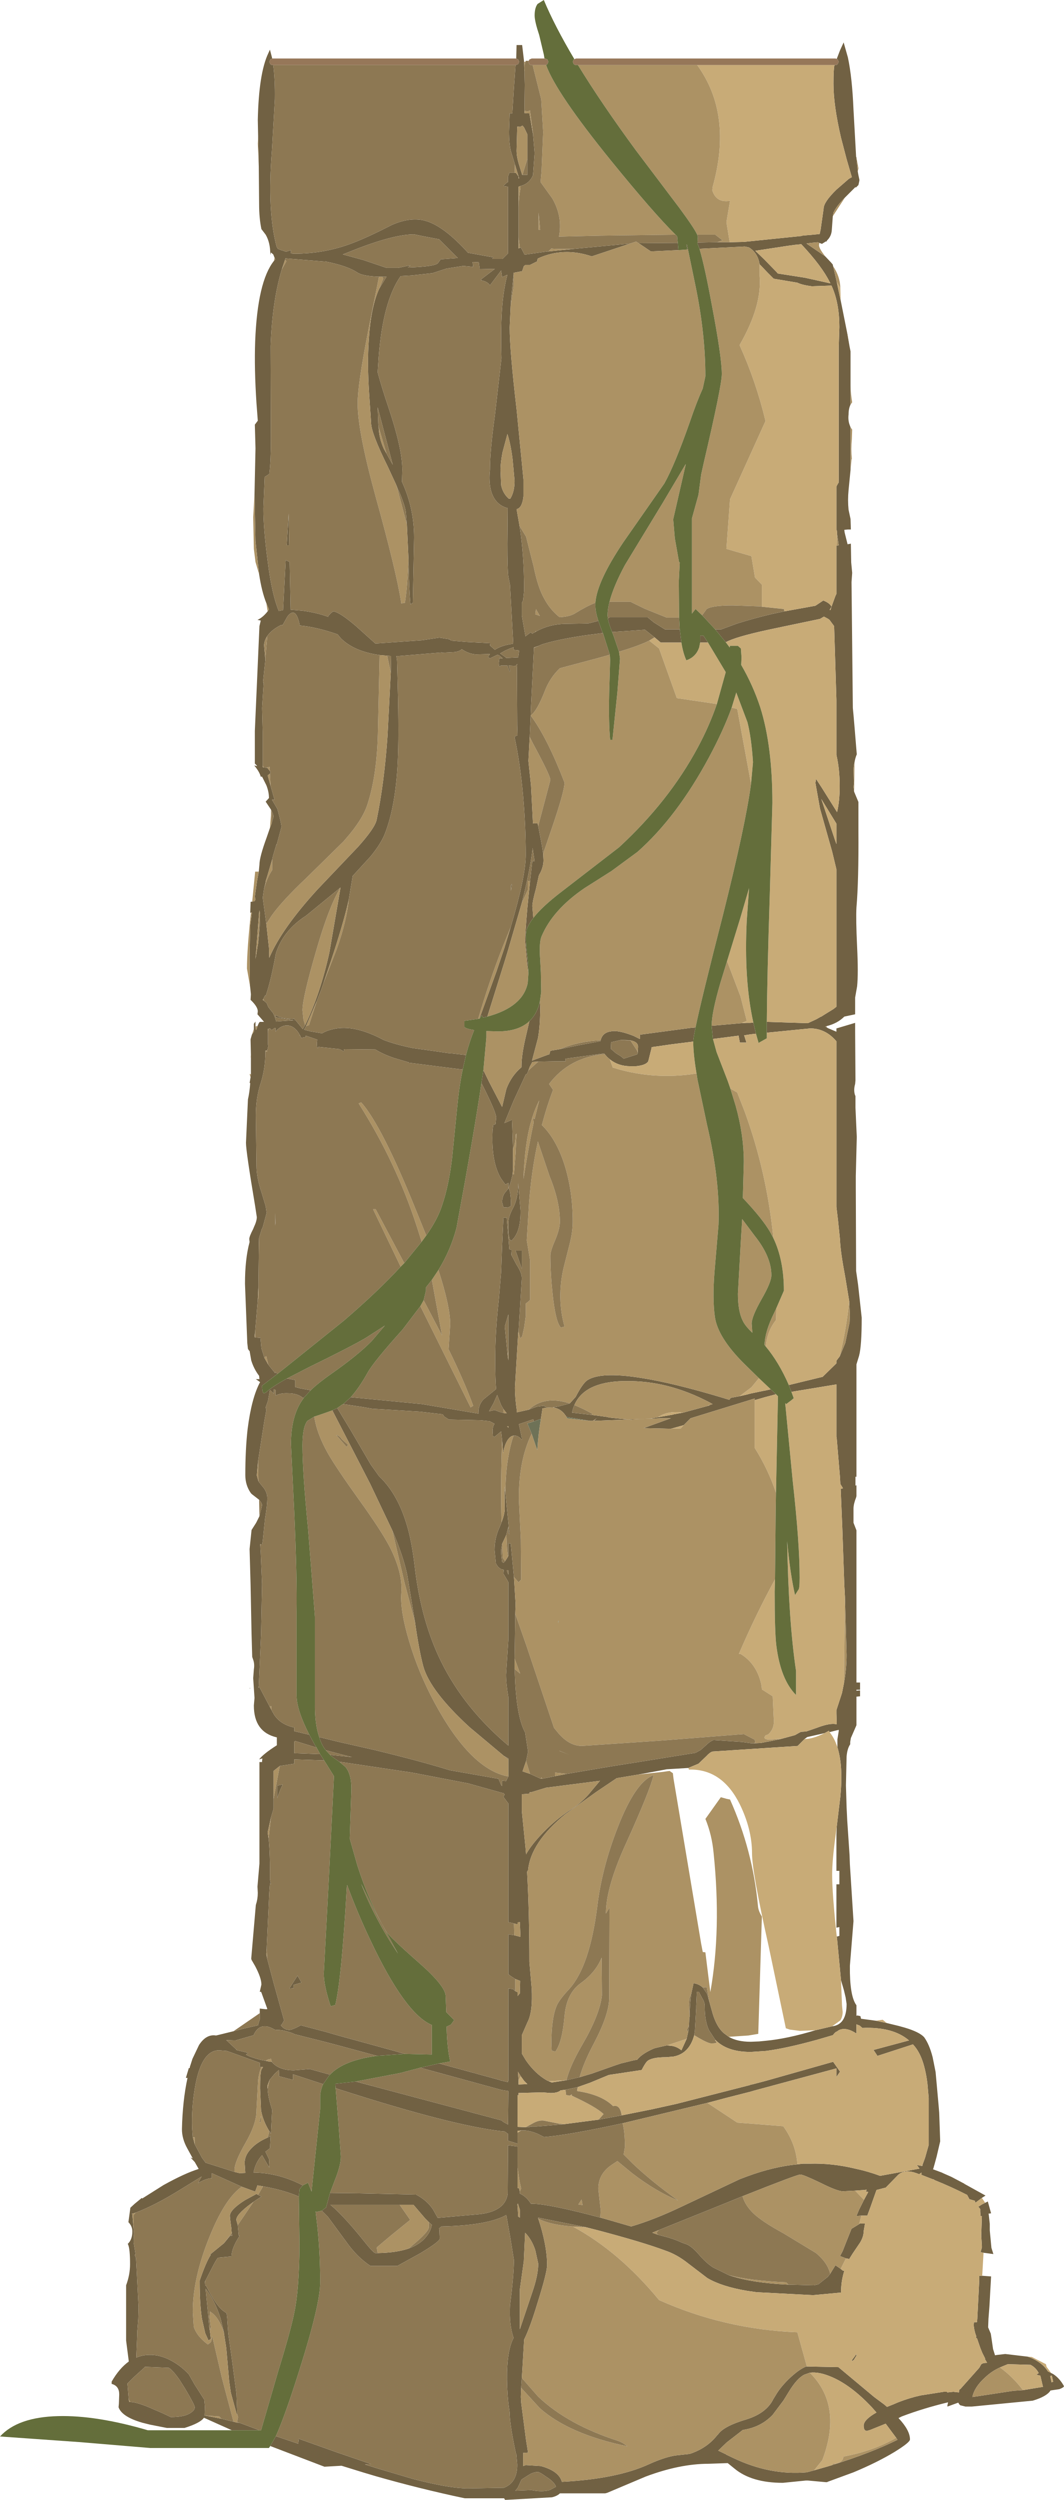 <?xml version="1.0" encoding="UTF-8" standalone="no"?>
<svg xmlns:ffdec="https://www.free-decompiler.com/flash" xmlns:xlink="http://www.w3.org/1999/xlink" ffdec:objectType="shape" height="380.3px" width="162.0px" xmlns="http://www.w3.org/2000/svg">
  <g transform="matrix(1.0, 0.0, 0.0, 1.0, 47.25, 86.25)">
    <path d="M80.15 -77.3 L80.3 -77.2 80.45 -76.85 80.3 -76.5 Q80.15 -76.35 79.95 -76.35 L79.85 -76.35 58.9 -76.35 40.75 -76.35 40.45 -76.35 Q40.25 -76.35 40.1 -76.5 L39.95 -76.85 40.1 -77.2 40.2 -77.25 40.45 -77.35 79.95 -77.35 80.15 -77.3 M35.9 -76.35 L35.75 -76.35 33.85 -76.35 33.7 -76.35 Q33.5 -76.35 33.35 -76.5 L33.2 -76.85 33.25 -77.0 33.35 -77.2 33.7 -77.35 35.65 -77.35 35.75 -77.35 36.1 -77.2 36.25 -76.85 36.1 -76.5 35.9 -76.35 M31.35 -77.35 L31.65 -77.2 31.8 -76.85 31.65 -76.5 31.3 -76.35 31.25 -76.35 -5.65 -76.35 -5.75 -76.35 Q-5.95 -76.35 -6.1 -76.5 L-6.25 -76.85 -6.1 -77.2 -5.8 -77.35 -5.75 -77.35 31.35 -77.35" fill="#967759" fill-rule="evenodd" stroke="none"/>
    <path d="M79.85 -76.35 L79.95 -76.35 Q80.15 -76.35 80.3 -76.5 L80.45 -76.85 80.3 -77.2 80.15 -77.3 80.65 -78.6 81.2 -79.8 81.85 -77.5 Q82.5 -74.45 82.7 -69.55 L83.1 -62.4 83.15 -62.3 83.15 -62.25 83.15 -62.2 83.35 -60.15 83.45 -59.6 83.6 -58.9 83.6 -58.8 83.55 -58.55 83.45 -58.1 83.05 -57.7 83.0 -57.8 81.95 -56.75 81.4 -56.2 Q80.05 -54.85 79.65 -53.9 L79.55 -53.35 79.4 -51.3 Q79.35 -50.3 78.65 -49.65 L78.65 -49.55 78.45 -49.5 77.9 -49.15 77.5 -49.3 77.25 -49.4 76.2 -49.3 75.55 -49.2 78.4 -47.25 79.3 -46.3 79.55 -46.0 79.55 -45.95 79.6 -45.75 80.15 -43.35 80.6 -41.2 80.75 -40.55 81.75 -35.55 81.75 -35.5 82.1 -33.55 82.25 -32.8 82.25 -30.25 82.25 -28.45 82.25 -27.9 82.25 -27.55 82.25 -24.7 Q81.95 -24.1 81.95 -23.2 81.85 -22.35 82.1 -21.65 L82.25 -21.25 82.25 -14.75 81.95 -11.7 Q81.8 -10.15 81.95 -8.7 L82.25 -7.3 82.3 -5.7 81.85 -5.7 81.3 -5.65 81.35 -5.25 81.8 -3.45 82.3 -3.55 82.35 -0.7 82.5 0.9 82.4 2.3 82.6 21.45 82.7 22.5 82.85 24.25 83.2 28.5 Q82.95 29.1 82.85 29.75 82.7 30.3 82.7 30.9 L82.75 32.9 82.7 33.5 82.8 34.2 83.45 35.75 83.45 40.15 Q83.5 47.75 83.15 51.8 83.05 53.55 83.25 57.8 83.45 61.85 83.25 63.8 L82.95 65.5 82.95 68.05 81.3 68.4 Q80.25 69.45 78.6 69.85 L78.6 69.9 78.4 69.9 78.65 70.05 78.8 70.15 80.1 70.7 80.1 70.2 82.95 69.35 82.95 70.7 83.0 78.1 82.95 78.65 Q82.7 79.5 82.9 80.25 L83.0 80.5 83.0 82.25 83.2 86.7 83.05 92.65 83.05 94.45 83.1 107.1 83.4 109.2 83.95 114.2 Q83.95 118.5 83.55 120.0 L83.15 121.3 83.15 138.4 83.0 138.4 83.0 139.75 83.15 139.7 83.15 141.35 83.1 141.55 Q82.7 142.55 82.7 143.25 L82.7 145.4 83.15 146.55 83.15 155.6 83.15 169.7 83.7 169.7 83.7 170.8 83.15 170.8 83.15 170.95 83.7 170.9 83.7 171.8 83.15 171.85 83.15 176.2 82.3 178.15 82.2 178.75 82.2 179.1 Q81.75 179.75 81.65 180.95 L81.55 185.35 81.65 188.7 81.75 190.75 82.1 195.95 82.15 197.35 82.7 206.0 82.15 212.8 Q82.1 217.4 83.15 218.8 L83.15 220.4 83.3 220.35 83.75 220.45 83.85 220.85 86.1 221.15 86.8 221.3 87.75 221.5 89.6 221.95 90.5 222.2 Q92.7 222.85 93.45 223.65 94.25 224.75 94.75 226.7 L95.2 228.95 95.65 233.95 95.75 235.15 95.9 239.5 95.35 241.85 95.05 242.95 94.85 243.65 94.8 243.75 96.15 244.25 96.35 244.35 97.6 244.9 99.4 245.85 99.55 245.95 102.8 247.75 102.25 248.1 101.25 248.85 101.2 248.6 101.2 248.55 100.35 248.3 100.0 247.65 Q97.55 246.4 95.05 245.4 L94.85 245.25 94.85 245.3 94.2 245.05 93.05 244.6 93.05 244.25 92.7 244.5 92.3 244.35 Q90.5 243.7 89.5 244.6 L87.6 246.55 87.55 246.55 86.2 246.9 85.3 249.45 84.8 250.8 83.9 250.8 83.3 250.85 83.15 250.85 83.55 249.9 83.6 249.8 84.3 248.4 84.95 247.2 84.9 247.2 84.6 247.15 84.7 246.85 84.35 246.9 82.95 247.0 81.1 247.1 Q80.25 247.1 77.65 245.8 75.05 244.55 74.6 244.55 74.1 244.55 65.8 247.85 L63.35 248.85 53.05 253.0 52.05 253.4 52.9 253.7 53.45 253.85 Q55.3 254.3 56.55 254.9 L57.25 255.15 Q58.05 255.45 59.1 256.65 60.3 258.05 61.35 258.7 L63.7 259.85 64.0 259.95 Q67.3 261.05 72.8 261.3 L76.55 261.4 76.7 261.4 77.35 261.25 78.8 260.1 79.15 259.65 79.95 258.35 80.75 258.9 81.05 259.15 81.3 259.2 Q80.8 260.75 80.8 262.5 L76.55 262.9 67.95 262.45 66.55 262.25 Q62.65 261.6 60.45 260.3 L57.5 258.05 Q55.8 256.7 54.0 256.1 50.65 254.85 43.85 253.05 L41.9 252.55 34.65 251.1 34.7 251.25 35.05 252.35 Q36.05 255.8 36.05 258.3 36.05 259.45 34.55 264.2 33.45 267.85 32.55 269.65 L32.3 273.9 32.2 275.5 32.1 277.0 32.05 278.4 32.1 279.25 32.85 285.0 33.15 286.85 32.4 286.9 32.4 287.85 32.4 288.9 32.8 288.75 35.1 288.9 Q37.85 289.65 38.3 291.3 46.75 290.85 51.6 288.6 53.8 287.6 55.5 287.3 L57.75 287.05 58.2 286.9 Q60.55 286.0 61.95 284.2 L62.1 284.05 Q63.0 282.8 66.4 281.8 69.45 280.85 70.5 278.7 L70.9 278.05 Q71.55 276.95 72.75 275.75 74.35 274.2 75.5 273.75 L75.6 273.75 80.4 273.85 85.85 278.4 87.4 279.55 87.8 279.9 88.8 279.5 89.5 279.2 Q91.3 278.5 92.95 278.15 L96.45 277.6 96.9 277.6 97.0 277.7 97.9 277.6 98.75 277.7 98.8 277.3 99.0 277.15 101.85 273.95 102.1 273.5 Q102.25 273.2 103.05 273.2 L102.7 272.6 102.75 272.55 102.3 271.65 102.0 270.9 101.5 269.45 101.4 269.45 101.35 269.35 101.4 269.15 101.25 268.75 101.1 268.15 101.0 267.5 101.05 266.9 101.1 267.05 101.5 267.0 101.55 266.5 101.85 260.6 101.85 259.95 102.25 259.95 102.3 259.95 103.65 260.05 103.4 264.55 103.25 266.5 103.2 267.8 103.6 268.75 103.65 269.05 103.95 271.1 104.25 272.05 104.5 272.0 105.8 271.85 109.2 272.25 Q110.0 272.5 110.7 272.95 111.75 273.6 112.3 274.5 L112.8 274.75 113.1 274.9 Q114.1 275.55 114.75 276.75 114.7 276.95 114.05 277.2 L112.7 277.4 Q112.15 278.3 110.0 278.95 L100.7 279.85 99.75 279.85 98.95 279.65 98.8 279.5 98.65 279.25 97.0 279.85 97.0 279.65 97.1 279.2 Q93.35 280.1 90.05 281.35 L89.55 281.6 Q91.3 283.45 91.3 284.85 91.3 285.3 88.95 286.75 86.3 288.35 82.7 289.85 L78.75 291.3 78.7 291.35 78.55 291.35 78.5 291.35 75.75 291.1 75.45 291.1 71.95 291.45 Q67.2 291.45 64.6 289.3 L63.55 288.45 60.65 288.55 Q56.25 288.55 51.05 290.5 L45.25 292.95 44.9 293.05 38.4 293.05 38.0 293.05 Q37.6 293.45 36.8 293.65 L29.65 294.05 29.5 293.8 23.5 293.8 Q16.65 292.35 10.0 290.45 L8.15 289.9 4.75 288.85 2.15 289.0 -6.1 285.85 -5.25 284.35 -1.85 285.5 -1.75 284.75 4.0 286.8 9.25 288.6 8.3 288.65 10.2 289.25 15.6 290.85 Q21.2 292.3 24.0 292.3 L29.5 292.2 29.9 292.0 Q31.55 291.1 31.5 288.6 L31.35 286.95 31.3 286.95 31.15 286.25 Q30.35 282.35 30.35 280.75 L30.15 279.3 Q29.9 276.85 29.95 274.6 30.05 271.1 30.95 269.4 30.25 267.4 30.4 264.5 31.0 259.75 31.0 257.55 L30.45 254.15 29.85 250.75 29.85 250.7 Q27.0 252.3 19.95 252.45 L19.6 252.75 19.65 253.0 19.7 254.3 Q19.7 254.75 16.7 256.55 L13.25 258.45 9.15 258.45 Q7.1 257.1 5.45 254.75 L2.65 250.95 1.75 250.05 2.4 249.55 3.0 247.35 7.2 247.4 16.1 247.6 Q17.8 248.5 18.7 249.9 L19.4 251.15 25.6 250.6 Q29.65 250.2 30.05 247.5 L30.1 240.1 31.55 240.3 31.55 243.5 31.55 246.6 31.75 246.6 31.9 247.15 31.9 247.4 31.9 247.45 Q32.85 247.85 33.6 249.0 L33.8 249.0 Q36.25 249.0 44.15 251.1 L45.05 251.35 48.85 252.45 Q52.3 251.45 56.6 249.4 L65.4 245.25 66.6 244.8 Q70.55 243.35 74.15 243.0 L74.55 242.95 75.0 242.9 76.05 242.9 Q79.4 242.8 82.95 243.65 84.85 244.05 86.75 244.75 L92.75 243.65 92.35 243.1 93.15 243.25 93.2 243.2 93.25 242.95 93.6 242.0 94.15 240.05 94.15 234.0 94.15 232.9 93.95 230.65 Q93.65 228.35 93.05 226.85 92.55 225.6 91.75 224.75 L86.35 226.5 85.75 225.6 91.15 224.15 Q88.7 222.05 84.05 222.25 L83.65 221.9 83.15 221.7 83.15 223.1 Q81.55 222.05 80.45 222.6 L80.1 222.85 80.1 222.8 79.85 223.0 79.55 223.35 77.15 224.05 Q72.45 225.35 69.35 225.75 L67.1 225.9 67.0 225.9 Q63.45 225.9 61.65 224.05 L60.7 222.6 Q60.05 221.25 60.05 219.0 L60.05 218.9 Q60.05 218.3 59.65 217.7 L59.15 216.75 58.85 216.75 58.75 218.9 58.75 219.3 58.55 222.65 58.45 223.35 Q57.7 226.15 55.3 226.6 L54.2 226.7 Q51.9 226.7 51.25 227.35 50.9 227.75 50.45 228.65 L45.45 229.4 42.55 230.6 40.7 231.25 38.85 231.65 38.1 231.75 Q37.65 232.15 36.55 232.15 L35.35 232.05 31.7 232.15 31.7 232.55 31.55 232.45 31.55 237.3 32.8 237.35 33.2 237.35 33.7 237.25 34.45 237.25 38.55 236.9 43.9 236.2 47.4 235.55 51.9 234.65 55.75 233.8 66.9 230.95 67.0 230.9 67.45 230.8 69.35 230.3 79.6 227.4 80.65 228.9 80.1 229.7 80.1 228.4 69.35 231.3 67.5 231.8 67.0 231.95 63.65 232.8 60.45 233.65 47.55 236.75 Q39.55 238.5 35.6 238.85 L34.6 238.35 Q33.15 237.75 32.1 237.85 L31.55 237.9 31.55 238.2 31.55 239.85 30.1 239.4 30.1 238.35 30.0 238.3 29.6 238.0 29.05 237.95 Q21.45 237.05 5.05 231.8 L4.25 231.55 3.85 231.4 3.8 230.75 6.9 230.4 29.05 236.3 29.15 236.35 29.3 236.5 30.1 236.95 30.15 231.85 29.25 231.7 29.05 231.7 29.0 231.65 16.75 228.3 19.6 227.65 28.75 230.15 29.0 230.25 29.05 230.25 30.1 230.5 30.1 230.3 30.15 230.3 30.15 216.25 30.85 216.35 31.2 216.65 31.4 216.75 31.55 216.8 31.55 217.4 31.9 217.0 31.95 215.1 31.2 214.8 30.5 214.35 30.25 214.15 30.15 214.1 30.15 208.0 30.4 208.05 31.05 208.15 32.0 208.4 31.9 206.15 31.55 206.2 31.55 206.5 31.0 206.35 30.15 206.15 30.15 188.1 29.4 187.1 29.6 186.7 29.5 186.65 29.45 186.55 29.05 186.45 24.05 185.05 15.45 183.4 4.4 181.75 3.4 181.05 3.0 180.7 4.4 180.85 6.35 181.05 4.4 180.55 2.35 180.0 Q1.7 179.2 1.35 178.0 L2.15 178.2 4.4 178.75 9.7 179.95 Q16.55 181.6 21.25 183.05 L28.65 184.35 29.05 185.3 29.2 185.45 29.2 184.65 29.8 184.7 30.15 184.0 30.15 181.4 30.15 181.25 29.45 180.85 24.25 176.5 Q18.25 171.0 17.2 167.25 16.55 164.8 15.95 160.6 L15.95 160.55 15.9 160.3 14.75 153.3 Q14.15 150.45 12.5 146.6 L9.1 139.45 3.35 128.3 4.1 127.95 6.1 131.25 6.25 131.5 9.2 136.55 10.45 138.3 Q13.2 140.9 14.6 145.45 15.45 148.1 15.95 152.55 16.95 160.55 19.95 166.6 23.45 173.65 30.15 179.3 L30.15 171.9 Q29.8 169.9 29.8 168.5 L30.15 163.25 30.15 154.45 30.05 154.25 29.4 153.15 29.45 152.55 29.05 152.45 Q28.5 152.15 28.25 151.55 L28.05 149.55 Q28.05 147.7 28.85 146.0 L29.05 145.5 29.1 145.35 Q29.6 144.1 29.6 143.25 L29.55 139.9 29.7 140.95 30.2 145.9 30.3 146.9 30.3 147.15 30.15 146.95 30.15 146.0 29.85 147.2 29.65 147.65 29.2 148.6 29.05 149.5 29.05 150.05 29.1 150.6 29.2 151.35 29.4 151.5 29.65 151.25 30.1 150.55 30.15 150.4 30.15 148.5 30.5 148.6 30.5 148.45 31.0 153.65 31.25 157.7 31.2 159.25 31.15 162.85 31.1 166.05 31.1 167.65 31.2 169.85 Q31.5 175.1 32.7 177.3 L33.15 180.2 32.85 181.65 32.3 183.25 32.4 183.25 33.45 183.6 35.1 184.35 35.25 184.35 37.25 183.95 39.05 183.6 45.85 182.45 49.95 181.8 58.65 180.4 59.45 179.95 60.35 179.15 Q60.85 178.65 61.4 178.45 L65.75 178.75 67.15 178.95 67.55 178.95 68.6 178.9 69.35 178.75 69.9 178.65 71.6 178.3 73.45 177.8 73.8 177.7 Q74.65 177.2 74.75 177.2 L75.5 177.15 77.1 176.6 Q78.8 175.95 79.75 176.0 L80.15 176.05 80.1 174.4 80.1 173.9 80.95 171.3 81.25 169.8 Q81.65 167.6 81.65 165.5 L81.4 156.65 81.3 154.85 81.0 146.25 80.75 140.25 81.1 140.15 80.7 139.5 80.65 138.55 80.15 132.6 80.1 132.3 80.1 124.35 73.45 125.45 73.25 125.5 72.85 124.45 78.0 123.2 80.1 121.15 80.1 120.75 80.4 120.35 80.6 120.1 81.45 118.05 82.1 114.95 82.15 113.8 82.05 111.7 81.45 108.05 Q80.7 104.1 80.65 102.35 L80.35 99.45 80.1 97.35 80.1 72.15 80.05 72.1 Q78.5 70.3 76.35 70.2 L76.05 70.2 69.5 70.85 69.5 69.2 75.75 69.4 77.05 68.8 77.75 68.4 77.8 68.4 78.35 68.05 79.65 67.25 80.1 66.9 80.1 46.0 79.45 43.3 77.6 36.75 76.9 32.85 77.0 32.25 77.85 33.55 80.2 37.3 Q80.6 35.6 80.6 33.35 80.6 30.75 80.1 28.6 L80.1 20.2 79.75 9.0 79.05 8.05 78.85 7.9 78.2 7.55 77.6 7.9 72.1 9.05 69.5 9.6 Q64.7 10.65 63.25 11.45 L61.65 9.5 62.55 9.5 65.0 8.6 Q67.55 7.8 70.3 7.15 L72.2 6.75 76.9 5.9 77.65 5.4 78.1 5.1 Q79.1 5.5 79.35 6.05 L79.05 6.55 79.2 6.55 79.35 6.05 79.95 4.4 80.1 4.1 80.1 -3.25 80.15 -3.25 80.45 -3.3 80.2 -5.0 80.2 -5.25 80.15 -5.6 80.1 -5.6 80.1 -12.25 80.4 -12.8 80.45 -12.8 80.45 -13.3 80.45 -33.45 80.55 -36.5 Q80.55 -40.2 79.35 -42.8 L79.15 -42.8 76.35 -42.7 Q74.85 -42.9 74.15 -43.25 L70.55 -43.85 69.65 -44.75 68.65 -45.8 68.4 -46.05 Q68.15 -47.75 66.8 -48.6 L66.15 -48.75 59.25 -48.4 58.95 -49.2 58.95 -49.35 61.95 -49.4 63.85 -49.4 66.0 -49.45 74.8 -50.35 74.9 -50.4 75.95 -50.5 76.05 -50.5 77.55 -50.65 77.7 -51.35 78.15 -54.5 Q78.15 -55.5 80.1 -57.4 L82.0 -59.05 82.45 -59.3 81.65 -62.05 80.8 -65.3 Q79.65 -70.25 79.65 -73.5 79.65 -75.75 79.8 -76.3 L79.85 -76.35 M55.95 -49.3 L56.05 -48.2 51.85 -48.0 50.0 -49.25 55.95 -49.3 M57.4 -48.3 L57.25 -49.05 57.35 -49.0 57.5 -48.3 57.4 -48.3 M43.85 8.2 L44.5 10.0 44.55 10.05 41.85 10.4 Q37.5 11.05 35.2 11.8 L34.9 11.95 34.05 12.25 34.05 12.3 33.6 21.15 33.55 22.55 33.55 22.6 33.4 25.85 33.2 29.5 33.6 33.25 33.9 39.05 33.95 39.0 34.6 39.0 34.7 39.45 35.2 42.05 35.45 43.6 35.5 44.6 Q35.5 45.55 35.0 46.55 L34.8 46.9 34.35 48.95 Q33.8 50.95 33.8 51.6 L33.95 53.4 Q33.1 54.5 32.9 55.35 32.7 56.5 33.05 59.25 L33.15 60.4 33.2 61.75 33.0 60.3 32.7 56.95 Q32.7 55.85 33.05 51.8 L33.45 47.85 33.8 44.75 34.15 44.75 33.95 43.45 33.85 42.75 Q33.5 45.9 32.2 51.1 L30.1 58.3 29.6 59.95 26.95 68.4 26.3 68.55 26.1 68.2 25.8 68.7 25.75 68.7 28.35 61.5 29.55 57.95 30.5 54.8 Q32.8 47.1 32.8 43.8 32.8 39.4 32.4 34.85 31.95 29.85 31.1 25.9 31.2 25.7 31.55 25.6 L31.5 24.05 31.45 15.45 31.5 14.75 31.25 15.05 30.2 15.0 30.45 15.85 30.35 15.95 30.1 15.25 30.0 15.0 29.0 15.0 28.85 15.15 Q28.7 15.2 28.7 14.55 L28.8 13.85 Q28.85 13.8 28.9 13.9 L29.3 13.9 28.75 13.45 28.5 13.35 27.35 13.9 27.05 13.7 27.35 13.25 27.1 13.25 25.2 13.3 Q24.05 13.2 23.05 12.5 22.75 12.85 21.9 12.95 L20.05 13.05 20.05 13.0 13.45 13.55 13.1 13.55 13.2 14.25 13.25 16.0 Q13.5 24.3 13.35 28.6 13.1 36.2 11.3 40.7 10.7 42.15 9.2 44.0 L6.45 47.0 5.85 50.6 Q5.05 54.2 3.05 60.2 L2.0 63.3 1.7 64.2 1.25 65.35 1.0 66.0 -0.65 69.85 -0.95 70.4 0.05 70.65 1.8 70.95 Q2.4 70.55 3.5 70.3 6.65 69.55 11.15 71.95 12.95 72.65 15.65 73.2 L18.9 73.65 20.95 73.95 21.55 74.0 23.7 74.25 23.2 76.45 22.35 76.35 14.9 75.4 14.95 75.35 12.75 74.7 Q11.0 74.1 9.9 73.4 L5.15 73.35 5.1 73.7 4.45 73.35 1.25 73.0 1.15 73.2 Q1.0 73.25 1.0 72.4 L1.05 71.9 -0.7 71.3 -0.7 71.5 -1.4 71.65 -1.55 71.25 -1.7 71.3 -1.6 71.2 Q-2.3 69.9 -3.35 69.75 -4.45 69.65 -5.3 70.7 L-5.3 70.15 -5.45 70.15 -5.9 70.45 -6.15 70.2 -6.4 70.25 -6.45 70.25 -6.45 71.0 -6.45 72.65 -6.4 72.9 -6.55 73.5 -6.6 73.55 -6.85 73.6 -6.85 73.65 -6.85 73.9 Q-6.85 76.25 -7.55 78.5 -8.3 80.75 -8.3 83.45 L-8.2 91.1 Q-8.2 92.9 -7.4 95.25 L-6.8 97.25 -6.65 98.25 -7.25 100.45 -7.4 100.75 -7.8 102.05 -7.85 103.1 -7.85 104.65 -7.85 105.0 -7.9 109.0 -7.9 109.3 -8.0 111.45 -8.4 116.25 -8.5 117.15 -8.4 117.2 -7.85 117.25 -7.6 117.25 -7.45 118.85 -7.0 120.3 -6.4 121.35 -5.8 122.1 -5.35 122.65 -5.35 122.45 -5.0 122.75 -7.35 124.55 Q-7.35 125.65 -7.05 125.7 L-6.8 125.6 Q-5.75 124.65 -3.55 123.45 L-2.3 123.7 -2.3 124.75 -1.55 124.95 0.05 125.25 -1.0 126.4 -1.2 126.35 Q-2.0 125.7 -3.45 125.7 -4.5 125.65 -5.3 126.05 L-5.3 125.2 -5.55 125.1 -5.55 125.75 -6.15 125.2 -6.45 126.85 -6.8 127.85 -6.7 128.25 -7.0 129.9 -7.95 135.95 -8.15 138.2 -7.9 139.1 -7.35 139.8 Q-6.55 140.65 -6.55 141.7 -6.55 142.7 -6.9 144.8 L-7.25 148.2 -7.35 148.75 -7.6 148.65 -7.65 148.65 -7.6 149.05 -7.6 149.25 -7.55 149.95 -7.35 154.75 -7.5 162.3 -7.85 170.25 -7.9 170.5 -7.85 170.45 -7.75 170.4 -6.2 173.35 -5.9 173.9 -5.75 174.2 -5.7 174.3 -5.65 174.3 -5.6 174.45 -5.55 174.55 Q-4.55 176.1 -2.45 176.55 L-2.45 177.1 -1.0 177.45 -0.15 177.65 0.75 179.3 0.95 179.6 -2.3 178.6 -2.45 178.7 -2.45 180.45 1.5 180.6 2.1 181.55 -2.45 181.4 -2.45 182.05 -4.65 182.4 -5.6 183.15 -5.6 187.45 -5.6 188.9 -6.0 190.25 -6.5 192.5 -6.35 193.45 Q-6.1 196.0 -6.15 199.65 L-6.0 200.4 -6.15 200.25 -6.25 201.6 -6.65 210.15 -6.7 211.05 -6.55 211.8 -5.55 215.55 -4.0 221.1 -4.3 221.65 -4.5 221.85 Q-3.95 222.55 -3.2 222.55 -2.75 222.55 -1.45 221.85 L2.35 222.85 4.25 223.4 13.0 225.8 14.35 226.2 10.15 226.5 4.25 224.9 2.35 224.4 -2.4 223.2 -2.7 223.05 Q-4.25 222.5 -5.2 222.55 L-5.45 222.5 Q-7.6 221.2 -8.6 223.25 L-8.6 223.35 -10.0 223.75 -11.4 224.15 -12.8 224.1 -11.25 225.55 -11.3 225.6 -9.45 226.05 -9.8 226.3 Q-9.45 226.6 -7.6 227.1 L-6.8 227.25 -6.1 227.4 -5.95 227.35 -5.85 227.45 Q-4.75 228.7 -2.5 228.7 L-0.1 228.5 2.4 229.2 3.0 229.35 2.9 229.45 1.95 230.8 -2.65 229.3 -2.65 230.15 -4.75 229.6 -4.8 228.65 -5.45 229.25 -6.2 230.15 -6.55 231.05 -6.5 231.5 Q-6.45 232.8 -5.8 234.75 L-5.85 235.35 -6.0 238.35 -6.25 237.95 Q-7.2 236.4 -7.5 234.8 L-7.65 231.45 Q-7.65 229.15 -7.45 228.6 L-7.2 228.2 -7.45 228.2 -7.7 228.15 -7.7 227.55 -12.7 225.75 -13.9 225.65 Q-16.65 225.65 -17.6 231.5 -18.1 234.45 -18.0 237.5 L-17.9 238.85 -17.6 239.95 -16.5 242.0 -15.95 242.75 -11.55 244.15 -10.75 244.35 -9.9 244.3 -10.0 242.8 Q-10.0 241.65 -9.05 240.65 -8.15 239.65 -6.55 238.95 L-6.05 238.7 -6.15 240.55 -6.8 241.05 -6.85 241.05 -6.25 242.3 -6.3 243.1 -6.25 243.5 -6.8 242.55 -7.35 241.6 Q-8.35 242.7 -8.65 244.25 -4.8 244.3 -1.15 246.2 L-1.65 246.8 -1.75 247.9 Q-4.05 246.9 -7.2 246.35 L-8.05 246.2 -8.4 247.15 -10.45 246.4 -15.0 244.35 -15.0 244.8 -15.0 245.1 Q-15.9 245.15 -17.1 245.85 L-16.55 244.85 -20.05 247.0 Q-23.7 249.25 -26.6 250.35 L-27.25 250.55 -27.1 250.55 -26.9 252.9 -26.85 253.55 -26.9 254.55 -26.9 254.9 -26.6 256.75 -26.75 256.75 -26.55 257.25 -26.45 259.0 -26.15 264.75 -26.2 266.5 -26.35 268.4 -26.35 268.7 -26.5 272.4 -25.95 272.2 Q-23.65 271.55 -21.2 272.85 -19.7 273.65 -18.5 274.95 L-17.65 276.45 -16.15 278.8 -16.05 279.85 -16.1 281.2 -16.05 281.2 -13.55 281.7 -11.7 282.15 -11.15 282.3 -10.8 282.35 -11.1 282.2 -7.75 283.45 -11.95 283.45 -16.2 281.55 Q-16.75 282.35 -19.15 283.1 L-21.85 283.1 -24.4 282.6 -25.6 282.3 Q-28.7 281.4 -29.2 279.95 L-29.15 279.4 -29.1 278.0 Q-29.1 276.7 -30.25 276.4 L-30.25 276.05 Q-29.1 274.05 -27.65 273.0 L-27.65 272.9 -28.05 269.8 -28.05 268.7 -28.05 266.5 -28.05 265.55 -28.05 261.4 Q-27.45 259.8 -27.45 258.2 -27.45 255.85 -27.75 255.2 L-27.8 255.1 Q-27.1 254.45 -27.1 253.2 -27.1 252.45 -27.65 251.85 L-27.7 251.8 -27.4 249.6 -26.75 249.0 -25.65 248.1 -25.6 248.2 -22.35 246.15 Q-19.1 244.35 -17.0 243.7 L-17.6 242.65 -18.25 241.95 -17.9 242.1 -18.75 240.55 Q-19.55 239.1 -19.55 237.65 -19.45 233.3 -18.7 229.85 L-18.95 229.85 -18.5 228.35 -18.35 228.35 -18.35 228.2 -17.95 226.95 -16.95 224.85 Q-15.85 223.15 -14.35 223.4 L-11.7 222.75 -10.15 222.35 -7.95 221.85 -7.95 221.75 -7.7 220.95 -7.7 220.0 -7.7 219.3 -6.8 219.4 -6.65 219.4 -6.55 219.4 -6.55 219.35 -7.4 217.0 -7.5 216.75 -7.7 216.75 -7.45 215.65 Q-7.45 214.65 -8.4 212.85 L-8.95 211.9 -9.0 211.7 -8.3 203.55 Q-8.0 202.65 -8.0 201.7 L-8.05 200.75 -7.75 197.25 -7.75 181.8 -7.35 181.8 -7.35 181.65 -7.3 181.25 -7.8 181.4 Q-7.15 180.55 -5.1 179.25 L-5.1 178.05 Q-8.6 177.25 -8.6 173.2 L-8.5 172.05 -8.7 169.05 -8.6 167.7 Q-8.45 166.85 -8.75 166.1 L-8.85 165.8 -8.95 162.3 -9.1 154.75 -9.25 149.4 -8.95 146.5 -8.25 145.4 -7.75 144.4 -7.35 142.75 Q-7.35 142.4 -7.8 141.9 L-8.9 141.05 -9.05 140.9 Q-9.9 139.7 -9.9 138.15 -9.9 134.25 -9.55 131.15 -8.95 126.4 -7.65 124.0 L-8.3 123.55 -7.75 123.55 -7.8 123.05 Q-8.6 122.0 -9.0 120.7 L-9.25 119.25 -9.3 119.25 -9.5 118.95 -9.6 118.05 -9.95 109.05 Q-9.95 105.25 -9.25 102.7 L-9.3 102.25 Q-9.3 101.85 -8.7 100.7 L-8.6 100.45 Q-8.15 99.5 -8.15 98.9 L-8.4 97.25 Q-9.8 88.9 -9.8 87.6 L-9.5 81.0 Q-9.25 79.9 -9.15 78.5 L-9.25 78.5 -9.1 77.65 -9.1 77.6 -9.05 77.15 -9.05 76.3 -9.05 74.6 -9.05 74.2 -9.05 74.15 -9.1 72.0 -9.1 71.85 -8.9 71.15 -8.85 71.05 -8.6 70.7 -8.6 70.25 -8.6 69.9 -8.6 69.7 -8.6 69.5 -8.35 69.15 -8.35 69.9 -8.3 70.45 -8.2 70.35 -8.05 69.85 -7.85 69.4 -7.7 69.2 -7.05 69.2 -8.05 68.05 -8.0 67.6 Q-8.0 66.9 -9.1 65.85 L-9.05 65.0 -9.15 64.0 -9.2 63.65 -9.25 59.35 -9.15 54.5 -8.9 52.55 -9.05 52.6 -9.15 52.6 -9.1 51.2 -9.1 50.95 -8.85 50.9 -8.5 50.85 -8.35 50.6 -8.45 50.15 -8.1 47.7 -7.85 46.35 -7.75 45.3 Q-7.75 44.15 -6.65 41.15 L-6.15 39.7 -5.9 39.05 -5.6 38.0 Q-5.6 37.65 -5.95 37.0 L-6.0 36.9 -6.8 35.7 -6.3 35.15 Q-6.3 34.2 -6.7 33.2 L-7.35 31.9 -7.55 31.9 Q-7.75 31.15 -8.5 30.25 L-8.5 30.2 -8.1 30.3 -8.2 30.15 -8.45 29.9 -8.45 24.95 -8.1 17.0 -7.75 9.0 -7.55 8.15 -8.05 8.05 Q-7.25 7.7 -6.5 6.75 L-6.3 6.45 -6.7 5.5 Q-7.4 3.75 -7.8 1.1 L-8.35 -3.95 -8.5 -11.15 -8.35 -18.05 -8.45 -21.65 -8.0 -22.25 -8.2 -24.9 Q-8.55 -30.2 -8.4 -34.3 -8.05 -43.4 -5.55 -46.55 L-5.3 -46.85 -5.35 -46.8 -5.45 -47.05 -5.65 -47.55 -5.95 -47.8 -6.0 -47.85 -6.1 -47.45 -6.1 -47.6 Q-6.1 -49.35 -6.8 -50.55 L-7.45 -51.4 Q-7.8 -53.05 -7.8 -55.25 L-7.85 -60.95 -7.95 -65.55 -8.0 -68.0 Q-7.85 -75.1 -6.4 -78.15 L-6.15 -78.7 -5.8 -77.35 -6.1 -77.2 -6.25 -76.85 -6.1 -76.5 Q-5.95 -76.35 -5.75 -76.35 L-5.65 -76.35 Q-5.35 -74.0 -5.4 -71.15 L-5.85 -63.35 Q-6.6 -54.05 -5.1 -48.6 L-5.05 -48.6 -4.95 -48.4 -4.45 -48.2 -4.25 -48.15 -3.7 -47.95 -2.95 -48.2 -2.95 -47.7 -2.5 -47.65 Q2.25 -47.65 6.5 -49.3 8.85 -50.2 12.45 -52.05 15.35 -53.3 17.55 -52.65 20.35 -51.85 24.0 -47.8 L27.85 -47.1 27.7 -46.85 29.25 -46.85 30.1 -47.7 30.1 -57.85 29.4 -57.95 Q29.75 -58.35 30.05 -58.55 L30.1 -58.55 30.1 -59.4 30.3 -59.95 31.1 -59.95 31.3 -59.95 31.7 -59.4 31.7 -59.1 31.8 -59.1 31.15 -61.25 30.55 -63.2 Q30.25 -64.4 30.25 -66.25 L30.35 -69.0 30.75 -69.0 31.0 -72.9 31.25 -76.35 31.3 -76.35 31.65 -76.5 31.8 -76.85 31.65 -77.2 31.35 -77.35 31.4 -79.4 32.25 -79.4 32.55 -76.85 32.6 -75.45 32.65 -73.35 32.6 -69.4 32.6 -69.05 33.35 -69.0 33.9 -65.85 34.15 -62.95 33.9 -59.6 Q33.35 -58.3 32.0 -57.95 L31.7 -57.85 31.7 -54.75 31.7 -53.7 31.7 -50.5 31.7 -50.15 31.7 -48.45 31.9 -48.55 32.05 -48.6 32.5 -47.75 32.6 -47.5 36.1 -48.0 36.25 -48.0 40.25 -48.4 48.7 -49.2 42.85 -47.25 Q38.55 -48.7 34.7 -46.95 34.55 -46.9 34.55 -46.5 L33.45 -45.95 32.75 -45.95 32.5 -45.75 32.25 -45.0 30.95 -44.75 30.95 -44.5 30.6 -41.15 30.5 -39.7 30.35 -36.45 Q30.35 -33.0 31.4 -24.0 L32.45 -13.3 32.45 -10.75 Q32.25 -8.95 31.4 -8.8 L31.85 -6.25 Q32.55 -1.8 32.55 3.6 L32.4 5.05 32.2 5.5 32.2 7.4 32.75 10.55 33.55 9.95 33.8 10.15 Q34.0 10.0 34.25 9.9 L34.4 9.8 Q36.4 8.7 38.85 8.65 L42.0 8.6 42.2 8.6 42.5 8.55 43.85 8.2 M45.95 9.9 Q45.4 8.55 45.3 7.8 L45.6 7.65 51.35 7.65 52.2 8.35 52.25 8.4 54.0 9.5 56.25 9.5 56.5 11.5 53.35 11.5 52.4 10.7 52.15 10.5 50.95 9.55 45.95 9.9 M59.35 11.5 L59.35 10.45 59.85 10.45 60.55 11.5 59.35 11.5 M0.2 247.0 L0.2 247.1 0.2 247.15 0.1 246.95 0.2 247.0 M17.0 -50.35 L15.8 -50.6 Q12.9 -50.6 7.35 -48.5 L4.95 -47.55 8.05 -46.7 11.6 -45.5 13.4 -45.5 15.25 -45.9 14.85 -45.55 Q19.1 -45.7 19.45 -46.25 L19.85 -46.8 22.45 -47.0 21.2 -48.25 19.6 -49.85 17.0 -50.35 M33.05 -62.1 L33.05 -65.8 32.55 -66.85 32.3 -67.15 31.95 -66.95 31.5 -67.0 31.4 -63.3 Q31.4 -62.5 31.7 -61.45 L32.25 -59.65 32.3 -59.65 33.05 -59.65 33.05 -62.1 M-4.35 -45.25 Q-5.8 -40.45 -6.05 -33.6 L-6.0 -19.45 Q-6.0 -16.15 -6.25 -14.15 L-6.55 -13.95 -6.95 -13.7 -7.15 -8.9 Q-7.15 -5.8 -6.5 -0.9 -5.85 4.25 -4.8 6.7 L-4.15 6.55 -3.75 -1.05 -3.15 -0.75 -3.0 6.5 -1.25 6.65 Q1.0 6.95 2.75 7.6 L2.7 7.5 3.15 7.0 3.5 6.75 Q4.5 6.9 6.95 9.0 L9.9 11.65 17.0 11.15 19.65 10.75 21.2 11.0 21.2 11.05 21.3 11.05 21.4 11.2 23.7 11.4 27.4 11.6 27.35 11.95 28.1 12.6 Q29.05 11.95 30.75 11.7 L30.9 11.65 30.4 2.7 30.15 1.45 Q30.0 0.4 30.0 -3.55 L30.05 -8.95 Q28.1 -9.45 27.5 -11.65 27.15 -13.1 27.35 -14.75 27.35 -17.65 28.1 -23.05 L29.1 -31.75 Q28.95 -36.7 29.25 -40.05 29.5 -42.55 30.0 -44.45 L29.2 -44.1 29.05 -45.1 27.35 -42.85 Q26.95 -43.45 26.0 -43.6 L26.0 -43.75 28.1 -45.35 25.8 -45.3 25.65 -46.35 24.7 -46.4 24.8 -45.65 23.3 -45.8 20.75 -45.4 18.6 -44.7 15.45 -44.35 13.75 -44.25 Q11.05 -40.4 10.4 -31.9 L10.25 -29.6 Q10.85 -27.35 11.9 -24.25 14.0 -18.0 14.0 -14.8 L13.95 -12.95 Q15.8 -8.95 15.8 -4.45 L15.6 5.45 15.25 5.7 Q15.05 3.75 14.95 -0.8 L14.95 -1.1 14.7 -6.45 14.55 -8.3 Q14.45 -9.3 13.4 -11.75 L13.3 -11.75 13.3 -11.95 13.05 -12.55 11.8 -15.25 Q9.25 -20.4 9.25 -21.95 L8.95 -26.4 Q8.65 -30.95 8.9 -34.5 9.2 -39.55 10.5 -42.35 L11.6 -44.15 11.45 -44.15 10.95 -44.15 10.45 -44.15 Q7.95 -44.25 7.15 -44.8 5.65 -45.8 2.4 -46.45 L2.35 -46.5 2.25 -46.45 -3.8 -46.95 -3.85 -46.75 -4.35 -45.25 M11.6 -17.25 L12.55 -15.55 11.05 -21.25 10.25 -24.3 10.35 -21.7 10.4 -21.3 Q10.45 -19.6 11.2 -17.95 L11.6 -17.25 M30.8 -16.35 Q30.5 -18.75 30.0 -20.25 L30.0 -20.2 29.25 -17.4 Q28.95 -15.75 28.95 -14.8 L29.05 -12.45 Q29.3 -11.2 30.2 -10.4 L30.45 -10.4 Q31.1 -11.45 31.1 -13.1 L30.8 -16.35 M72.65 -48.85 L67.75 -48.1 69.15 -46.75 71.05 -44.8 71.15 -44.65 75.3 -44.0 79.15 -43.15 79.2 -43.15 79.1 -43.3 Q77.9 -45.75 74.75 -49.1 L73.75 -49.0 72.65 -48.85 M34.95 66.1 L35.0 66.9 Q35.0 69.9 34.65 71.7 L33.75 75.1 36.3 74.15 36.4 74.15 36.4 74.1 36.55 73.6 38.0 73.35 40.9 72.75 44.15 72.15 44.2 72.0 Q44.45 70.95 45.5 70.7 L46.05 70.6 Q47.25 70.55 49.25 71.35 L50.05 71.75 50.2 71.8 50.2 71.7 50.2 71.15 58.05 70.1 58.15 70.1 58.65 70.05 Q58.3 71.75 58.3 72.15 L58.3 72.2 55.1 72.6 51.95 73.05 51.95 73.2 51.45 75.2 Q51.1 75.8 49.55 75.95 L48.75 75.95 Q46.9 75.95 45.6 74.9 L45.2 74.55 44.8 74.1 44.7 74.0 38.85 74.8 38.85 75.2 37.2 75.2 34.7 75.25 33.8 75.3 33.4 76.05 33.2 76.6 33.0 77.1 32.8 77.2 30.95 81.2 29.55 84.6 30.7 84.1 30.75 85.25 30.85 88.55 30.85 91.65 30.8 92.4 30.55 93.4 30.55 93.45 30.15 94.55 30.2 94.5 Q30.55 95.2 30.55 97.2 L30.1 97.45 29.4 97.4 29.2 96.65 Q29.2 95.9 29.55 95.3 L30.15 94.55 30.15 93.7 29.7 93.95 29.05 93.05 Q27.5 90.5 27.75 85.65 L27.85 84.9 28.2 84.75 28.3 83.75 Q28.3 82.95 26.1 78.6 L26.05 78.5 26.35 76.55 27.2 78.3 29.2 82.15 29.85 79.4 Q30.6 77.4 32.15 76.1 L32.15 75.9 Q32.15 74.15 32.9 71.05 L33.35 69.1 Q34.55 67.95 34.95 66.1 M80.1 42.15 L80.1 39.05 77.8 35.3 79.9 41.6 80.1 42.15 M29.8 13.85 L31.65 13.75 31.8 12.7 30.95 12.6 30.95 12.2 Q30.35 12.4 29.7 12.7 L28.9 13.15 29.75 13.75 29.8 13.85 M10.55 13.4 Q6.65 12.85 4.65 10.85 L4.15 10.25 Q1.0 9.15 -1.6 8.9 -2.2 5.85 -3.5 7.55 L-4.25 8.9 -4.25 8.8 -4.5 8.85 Q-5.9 9.55 -6.55 10.5 -7.0 11.15 -7.05 11.9 L-6.85 14.1 -6.85 14.15 -7.2 17.45 -7.2 17.6 -7.1 17.55 -7.35 21.45 -7.25 25.1 -7.25 30.2 -7.25 30.45 -7.1 30.5 -6.7 30.55 -6.55 30.55 -6.15 31.05 -6.05 31.25 -6.15 31.45 -6.5 31.7 -6.05 33.3 -5.95 33.65 -5.6 34.9 -5.45 35.4 -5.85 35.4 -5.7 35.65 -5.05 36.75 -5.05 36.7 Q-4.4 39.05 -4.4 39.55 L-5.15 42.35 -5.15 42.15 -5.7 44.0 -5.8 44.45 -6.55 47.0 -6.8 47.8 -6.8 47.95 -7.05 48.95 -7.25 50.3 -6.75 53.95 -6.7 54.3 -6.3 57.95 -6.25 59.45 Q-4.35 55.0 1.1 49.05 L7.05 42.8 7.2 42.65 Q9.85 39.7 10.1 38.45 11.25 32.9 11.75 25.75 L12.25 16.05 12.3 13.55 11.7 13.5 10.55 13.4 M-0.8 69.7 Q1.5 65.0 2.9 58.65 L4.6 48.75 4.55 48.8 -0.65 53.05 Q-4.15 55.3 -5.25 58.8 -6.0 62.95 -6.8 65.25 L-6.9 65.2 -7.15 65.7 -7.25 65.85 -7.05 66.0 -6.65 66.35 -6.4 66.95 -5.65 67.9 Q-5.35 68.55 -5.2 69.15 L-2.55 68.95 -5.3 68.5 -5.3 68.15 Q-4.35 68.75 -2.75 68.75 L-2.4 68.7 -2.4 68.95 -2.25 68.95 -1.15 70.3 -0.8 69.7 M30.7 48.2 L30.55 49.3 30.55 48.4 30.6 48.35 30.7 48.2 M31.7 116.25 L31.65 116.5 31.15 124.85 Q31.15 126.4 31.45 128.4 L31.45 128.45 31.45 128.55 31.45 128.6 33.25 128.2 34.45 127.75 35.55 127.6 36.0 127.9 35.35 128.0 35.1 129.6 34.0 130.0 33.95 129.65 32.95 130.0 31.75 130.4 32.2 132.5 32.2 132.8 Q31.75 132.2 31.2 132.15 L30.95 132.15 Q30.3 132.2 29.8 133.25 29.5 133.9 29.35 134.85 L29.2 132.8 29.05 131.5 28.45 132.0 28.0 132.35 27.8 132.2 27.75 131.5 Q27.75 130.75 28.05 130.35 L27.3 129.95 25.9 129.8 25.85 129.8 21.1 129.7 20.4 129.25 20.15 128.9 16.7 128.5 9.45 128.05 7.7 127.75 5.0 127.35 6.15 126.3 17.0 127.35 25.6 128.8 25.6 128.65 Q25.6 127.4 26.4 126.6 L28.3 125.05 Q28.15 123.85 28.15 120.4 28.15 116.35 28.7 111.45 L29.05 107.3 29.2 103.25 29.4 99.0 29.9 99.0 30.3 103.8 30.65 103.9 30.6 104.65 31.4 106.15 Q32.15 107.3 32.2 108.1 L32.2 108.25 31.7 116.25 M39.5 127.25 L40.4 126.25 Q41.45 124.2 42.2 123.7 44.25 122.4 50.25 123.35 55.15 124.1 62.65 126.35 L63.8 126.7 64.0 126.4 65.35 126.15 66.45 125.9 67.0 125.75 68.9 125.35 69.2 125.3 70.1 125.1 70.9 125.85 69.2 126.3 67.65 126.75 67.65 126.5 57.9 129.5 56.85 130.55 54.9 131.1 50.75 131.0 54.9 129.5 53.4 129.5 43.15 129.9 43.6 129.5 43.0 129.9 42.6 129.9 39.0 129.3 38.85 129.05 38.8 129.0 Q38.1 128.0 36.9 127.85 L37.8 127.7 39.5 127.25 M30.9 97.45 Q31.65 96.0 31.65 93.75 L32.0 97.9 Q32.05 101.25 30.6 102.5 L30.35 102.3 30.15 101.3 30.15 100.65 30.15 99.85 Q30.15 98.8 30.9 97.45 M65.65 69.4 L66.5 69.35 67.0 69.35 67.45 69.3 67.85 71.0 67.0 71.1 66.05 71.25 66.4 72.35 65.4 72.35 65.2 71.3 61.3 71.8 61.1 69.85 61.1 69.8 65.65 69.4 M47.3 71.95 L45.8 72.3 45.75 73.3 46.5 73.95 47.3 74.45 47.7 74.8 49.75 74.15 49.85 73.95 49.85 73.85 49.9 73.0 Q49.9 72.2 48.65 72.0 L47.3 71.95 M60.8 127.5 L61.25 127.35 60.8 127.1 Q54.45 123.75 48.05 123.85 L47.6 123.85 Q41.7 124.0 40.2 127.5 39.95 128.05 39.85 128.65 L42.9 129.0 45.15 129.3 45.55 129.4 48.9 129.75 48.95 129.75 51.7 129.55 52.9 129.35 55.2 128.95 55.35 128.9 56.75 128.65 60.6 127.6 60.8 127.5 M32.2 104.0 L32.2 106.75 31.25 104.0 32.2 104.0 M30.15 119.0 L30.15 113.7 29.6 115.55 30.05 120.0 30.15 120.7 30.15 119.0 M29.4 128.1 L29.05 127.5 28.45 125.95 27.9 127.2 27.2 128.45 28.05 128.25 28.85 128.55 29.05 128.6 29.4 128.7 29.85 128.75 29.9 128.75 29.4 128.1 M30.15 130.95 L30.15 130.7 29.95 130.7 30.15 130.95 M30.15 153.3 L30.15 152.65 29.9 152.65 30.15 153.3 M33.4 186.4 L33.35 186.6 32.9 186.65 32.2 186.7 32.2 189.25 32.75 194.7 32.85 195.85 Q33.45 194.7 34.9 193.1 37.25 190.55 39.8 188.95 41.05 188.15 42.3 186.8 L44.1 184.65 35.9 185.7 33.6 186.4 33.4 186.4 M63.7 223.6 Q65.0 224.35 67.0 224.35 L67.1 224.35 68.35 224.3 69.35 224.2 Q72.6 223.9 76.9 222.6 L79.45 222.0 Q81.65 221.75 81.65 218.6 L81.5 217.6 81.25 216.55 80.8 215.0 80.2 208.7 80.15 208.35 80.55 208.25 80.55 206.9 80.1 207.0 80.1 200.4 80.15 200.4 80.55 200.4 80.55 198.35 80.15 198.35 80.1 198.35 80.1 192.85 80.15 191.6 80.7 187.05 Q81.15 182.4 80.25 179.55 L80.25 178.35 80.45 177.1 80.45 176.9 79.05 177.25 78.95 177.05 78.3 177.4 75.65 178.0 75.25 178.3 75.05 178.5 74.2 179.35 61.25 180.2 Q60.85 180.3 60.3 180.9 L59.1 182.05 57.55 182.7 54.25 182.9 53.2 183.1 49.95 183.7 46.65 184.25 43.6 186.3 38.8 189.75 Q33.55 194.05 33.15 198.25 L33.05 198.4 33.0 198.5 Q33.35 204.75 33.35 212.2 L33.7 216.2 Q33.9 219.8 33.05 221.4 L32.2 223.35 32.2 226.15 32.8 227.15 Q34.2 229.2 36.05 230.25 L36.3 230.35 36.75 230.55 39.0 230.2 41.0 229.75 42.85 229.2 46.4 227.95 47.3 227.65 49.35 227.15 49.75 227.1 Q50.45 226.2 52.25 225.4 L52.55 225.3 54.3 224.9 54.75 224.95 Q55.7 225.0 56.5 225.65 L57.3 223.9 57.35 223.65 57.55 222.75 57.65 221.85 57.7 220.75 57.75 220.55 Q57.8 218.4 58.0 217.05 L58.35 215.45 Q59.15 215.55 59.75 216.1 L60.4 217.05 60.75 218.25 61.25 220.05 Q61.85 222.05 62.9 223.0 L63.7 223.6 M102.75 248.85 L103.15 248.65 103.65 250.45 103.3 250.5 103.25 250.5 103.3 250.7 103.45 252.05 103.45 252.25 103.45 253.05 103.7 255.7 104.0 256.65 102.5 256.45 102.25 256.4 102.05 256.35 102.25 255.65 102.25 255.4 102.15 253.85 102.25 250.9 102.05 250.85 102.0 250.2 102.0 249.8 101.75 249.5 101.7 249.45 102.25 249.1 102.75 248.85 M81.55 257.3 L80.65 256.95 81.05 256.2 81.5 255.05 82.4 252.8 82.65 252.65 83.55 252.1 83.65 252.0 84.45 252.0 84.25 253.15 Q84.25 254.0 83.7 254.9 L82.55 256.6 82.05 257.4 81.55 257.3 M83.15 271.85 L83.15 272.1 82.75 272.75 82.45 272.95 82.45 272.8 83.15 271.85 M89.2 284.6 L87.6 282.45 85.25 283.4 84.75 283.55 Q84.25 283.55 84.25 282.75 84.25 281.85 86.2 280.75 L85.4 279.85 Q82.35 276.65 79.5 275.4 77.45 274.5 76.05 274.7 L75.2 275.0 Q74.1 275.55 72.85 277.6 L72.05 278.9 70.4 281.1 Q68.6 283.0 65.85 283.4 L63.4 285.3 62.1 286.55 63.15 287.05 63.2 287.05 63.3 287.15 64.35 287.65 Q70.0 290.35 75.6 289.85 L76.7 289.55 78.8 288.95 79.45 288.75 Q85.5 286.85 89.4 284.9 L89.2 284.6 M112.65 275.2 L112.85 276.15 113.05 276.1 113.1 276.05 112.9 275.15 112.65 275.2 M108.5 277.35 L111.55 276.85 111.15 275.15 110.55 275.0 110.9 274.75 Q110.45 273.9 109.65 273.5 L106.2 273.4 105.7 273.6 105.0 273.9 Q103.75 274.45 102.7 275.45 101.1 276.9 100.8 278.4 L107.05 277.45 108.5 277.35 M31.7 230.25 L31.7 230.85 33.05 230.8 32.55 230.3 32.15 229.75 31.6 228.9 31.7 230.15 31.7 230.25 M31.55 249.1 L31.5 249.1 31.55 249.35 31.65 250.95 31.9 251.1 31.9 249.9 31.6 248.95 31.55 249.1 M32.7 253.5 L32.5 257.75 31.9 262.0 31.9 268.1 33.8 262.45 Q34.7 259.85 34.7 258.1 L34.25 256.05 Q33.7 254.4 32.7 253.4 L32.7 253.5 M15.0 255.8 Q16.75 255.15 17.65 254.0 18.35 253.15 18.5 252.2 L18.05 251.8 17.5 251.25 15.7 249.15 13.6 249.15 3.05 249.15 3.75 249.75 Q5.6 251.5 7.9 254.35 9.6 256.5 9.9 256.5 L10.25 256.5 Q13.1 256.45 15.0 255.8 M33.1 290.35 L32.15 290.95 31.6 292.15 31.5 292.3 31.2 292.65 33.65 292.55 Q35.3 292.9 36.45 292.55 L37.4 292.05 Q37.2 291.35 35.95 290.55 34.9 289.8 34.65 289.8 33.9 289.8 33.1 290.35 M-3.2 -3.3 L-3.6 -3.3 -3.3 -8.15 -3.2 -3.3 M-7.7 52.5 L-7.75 52.25 -7.8 52.55 -7.8 52.6 -8.35 59.65 -7.95 57.25 Q-7.65 54.8 -7.65 52.95 L-7.7 52.5 M-5.3 99.8 L-5.35 100.2 -5.35 98.25 -5.3 99.8 M-9.15 170.6 L-9.25 170.6 -9.2 170.5 -9.15 170.6 M-5.05 185.4 L-4.2 185.2 -4.55 185.95 -5.05 187.3 -5.05 185.45 -5.05 185.4 M-2.55 215.7 L-2.55 216.2 -3.2 216.25 -1.95 214.3 -1.35 215.35 -2.55 215.7 M-11.95 253.45 L-12.0 253.15 -12.0 252.9 -12.2 251.4 -12.25 250.85 Q-12.25 249.9 -9.95 248.45 L-8.2 247.5 -7.95 247.65 -7.45 247.9 -8.65 248.7 -9.0 248.95 Q-11.45 250.75 -11.25 251.55 L-11.05 252.25 -10.9 253.85 -10.75 253.85 Q-12.0 255.75 -12.0 257.0 L-14.05 257.2 Q-14.3 257.4 -15.15 259.1 L-15.95 260.65 -16.05 260.85 -16.05 260.95 -16.0 261.45 -15.9 261.4 Q-14.4 264.45 -13.25 265.3 L-12.75 265.65 -12.65 266.5 -12.65 266.65 -12.5 268.7 -11.85 273.35 -11.25 277.9 -11.15 280.4 -11.15 280.95 Q-11.15 281.2 -11.25 280.85 L-12.1 277.75 -12.35 276.05 -12.8 270.95 -13.15 268.7 -13.15 268.6 -13.65 266.5 Q-14.5 263.75 -15.95 261.9 L-15.5 266.5 -15.4 267.65 -15.25 268.7 -15.15 269.55 -15.5 269.8 -16.0 268.7 -16.5 266.5 Q-16.85 264.3 -16.85 260.7 -15.9 257.9 -15.15 256.75 L-15.3 256.75 -13.15 255.0 -12.2 253.85 -11.9 253.85 -11.95 253.45 M-27.4 279.15 Q-26.2 279.2 -23.8 280.3 -22.45 280.85 -21.25 281.45 -19.05 281.45 -18.15 280.75 -17.6 280.4 -17.6 279.95 -17.6 279.6 -19.05 277.15 L-19.9 275.8 Q-20.9 274.35 -21.55 273.95 L-25.2 273.8 -25.25 273.9 -26.85 275.35 -27.85 276.35 -27.65 278.75 -27.6 279.1 -27.4 279.15" fill="#716143" fill-rule="evenodd" stroke="none"/>
    <path d="M58.9 -76.35 L79.85 -76.35 79.8 -76.3 Q79.65 -75.75 79.65 -73.5 79.65 -70.25 80.8 -65.3 L81.65 -62.05 82.45 -59.3 82.0 -59.05 80.1 -57.4 Q78.15 -55.5 78.15 -54.5 L77.7 -51.35 77.55 -50.65 76.05 -50.5 75.95 -50.5 74.9 -50.4 74.8 -50.35 66.0 -49.45 63.85 -49.4 63.35 -52.45 63.9 -55.7 Q61.8 -55.35 61.2 -57.3 L61.25 -57.8 Q64.35 -68.85 58.9 -76.35 M68.4 -46.05 L68.65 -45.8 69.65 -44.75 70.55 -43.85 74.15 -43.25 Q74.85 -42.9 76.35 -42.7 L79.15 -42.8 79.35 -42.8 Q80.55 -40.2 80.55 -36.5 L80.45 -33.45 80.45 -13.3 80.4 -12.8 80.1 -12.25 80.1 -5.6 80.15 -5.6 80.2 -5.25 80.15 -3.25 80.1 -3.25 80.1 4.1 79.95 4.4 79.35 6.05 79.2 6.55 79.05 6.55 79.35 6.05 Q79.1 5.5 78.1 5.1 L77.65 5.4 76.9 5.9 72.2 6.75 72.15 6.65 72.1 6.4 68.75 6.05 68.75 2.7 67.7 1.6 67.15 -1.65 63.35 -2.75 63.9 -10.3 69.3 -22.2 Q67.85 -28.25 65.35 -33.75 68.8 -39.75 68.4 -44.25 L68.4 -46.05 M63.25 11.45 Q64.7 10.65 69.5 9.6 L72.1 9.05 77.6 7.9 78.2 7.55 78.85 7.9 79.05 8.05 79.75 9.0 80.1 20.2 80.1 28.6 Q80.6 30.75 80.6 33.35 80.6 35.6 80.2 37.3 L77.85 33.55 77.0 32.25 76.9 32.85 77.6 36.75 79.45 43.3 80.1 46.0 80.1 66.9 79.65 67.25 78.35 68.05 77.8 68.4 77.75 68.4 77.05 68.8 75.75 69.4 69.5 69.2 Q69.55 62.15 69.95 49.95 L70.35 35.9 Q70.35 27.2 68.5 21.35 67.4 18.0 65.6 14.9 L65.65 13.75 65.55 12.4 65.1 12.0 63.9 12.0 63.85 12.25 63.25 11.45 M69.5 70.85 L76.05 70.2 76.35 70.2 Q78.5 70.3 80.05 72.1 L80.1 72.15 80.1 97.35 80.35 99.45 80.65 102.35 Q80.7 104.1 81.45 108.05 L82.05 111.7 Q81.6 116.0 80.6 120.1 L80.4 120.35 80.1 120.75 80.1 121.15 78.0 123.2 72.85 124.45 Q71.35 121.0 69.35 118.6 69.5 116.35 70.9 114.55 L70.95 112.75 72.1 110.1 Q72.1 105.45 70.5 102.1 69.5 92.1 66.15 82.9 L65.0 79.95 63.95 79.35 63.55 78.2 61.85 73.8 61.3 71.8 65.2 71.3 65.4 72.35 66.4 72.35 66.05 71.25 67.0 71.1 67.85 71.0 68.25 72.4 69.05 71.95 69.5 71.7 69.5 70.85 M73.25 125.5 L73.45 125.45 80.1 124.35 80.1 132.3 80.15 132.6 80.65 138.55 80.7 139.5 81.1 140.15 80.75 140.25 81.0 146.25 81.3 154.85 81.4 156.65 81.25 169.8 80.95 171.3 80.1 173.9 80.1 174.4 80.15 176.05 79.75 176.0 Q78.8 175.95 77.1 176.6 L75.5 177.15 74.75 177.2 Q74.65 177.2 73.8 177.7 L73.45 177.8 71.6 178.3 71.45 178.3 70.9 178.3 Q68.65 178.6 69.3 177.75 L69.7 177.6 Q70.75 176.7 70.55 175.05 L70.4 171.8 68.75 170.75 68.7 170.2 Q68.05 166.9 65.5 165.35 L65.25 165.35 Q67.8 159.4 70.75 154.0 L70.7 155.85 Q70.7 162.0 70.95 164.05 71.6 169.25 73.95 171.6 L73.95 167.95 Q72.8 160.25 72.6 148.2 73.05 153.15 73.8 156.4 L74.3 155.6 Q74.5 155.5 74.5 153.75 74.5 148.5 73.45 139.1 L72.3 127.2 72.45 127.35 73.25 126.75 73.6 126.45 73.25 125.5 M31.55 238.2 L31.55 237.9 32.1 237.85 31.55 238.2 M60.45 233.65 L63.65 232.8 67.0 231.95 67.5 231.8 69.35 231.3 80.1 228.4 80.1 229.7 80.65 228.9 79.6 227.4 69.35 230.3 67.45 230.8 67.0 230.9 66.9 230.95 55.75 233.8 51.9 234.65 47.4 235.55 Q47.15 233.85 46.1 234.15 44.35 232.4 40.6 231.85 L40.7 231.25 42.55 230.6 45.45 229.4 50.45 228.65 Q50.9 227.75 51.25 227.35 51.9 226.7 54.2 226.7 L55.3 226.6 Q57.7 226.15 58.45 223.35 L59.2 223.8 Q60.6 224.6 61.05 224.6 61.9 224.6 61.85 224.4 L61.65 224.2 61.65 224.05 Q63.45 225.9 67.0 225.9 L67.1 225.9 69.35 225.75 Q72.45 225.35 77.15 224.05 L79.55 223.35 79.85 223.0 80.1 222.8 80.1 222.85 80.45 222.6 Q81.55 222.05 83.15 223.1 L83.15 221.7 83.65 221.9 84.05 222.25 Q88.7 222.05 91.15 224.15 L85.75 225.6 86.35 226.5 91.75 224.75 Q92.55 225.6 93.05 226.85 93.65 228.35 93.95 230.65 L94.15 232.9 94.15 234.0 94.15 240.05 93.6 242.0 93.25 242.95 93.1 243.15 93.2 243.2 93.15 243.25 92.35 243.1 92.75 243.65 86.75 244.75 Q84.85 244.05 82.95 243.65 79.4 242.8 76.05 242.9 L75.0 242.9 74.55 242.95 74.15 243.0 Q73.95 239.9 72.0 237.2 L65.0 236.65 60.45 233.65 M43.9 236.2 L38.55 236.9 37.8 236.8 35.55 236.35 Q34.8 236.25 33.9 236.75 L32.8 237.35 31.55 237.3 31.55 232.45 31.7 232.55 31.7 232.15 35.35 232.05 36.55 232.15 Q37.65 232.15 38.1 231.75 L38.85 231.65 38.95 232.45 39.5 232.55 39.8 232.35 39.8 232.55 Q43.5 234.25 44.65 235.35 L43.9 236.2 M112.8 274.75 L112.3 274.5 Q111.75 273.6 110.7 272.95 110.0 272.5 109.2 272.25 L109.85 272.3 112.0 273.4 112.1 273.8 112.8 274.75 M102.3 259.95 L102.25 259.95 101.85 259.95 101.85 260.6 101.55 266.5 101.5 267.0 101.1 267.05 101.05 266.9 101.0 267.5 101.1 268.15 101.25 268.75 101.4 269.15 101.35 269.35 101.4 269.45 101.5 269.45 102.0 270.9 102.3 271.65 102.75 272.55 102.7 272.6 103.05 273.2 Q102.25 273.2 102.1 273.5 L101.85 273.95 99.0 277.15 98.8 277.3 98.75 277.7 97.9 277.6 97.0 277.7 96.9 277.6 96.45 277.6 92.95 278.15 Q91.3 278.5 89.5 279.2 L88.8 279.5 87.8 279.9 87.4 279.55 85.85 278.4 80.4 273.85 75.6 273.75 74.15 268.55 Q63.05 268.1 53.1 263.65 47.0 256.25 39.95 252.45 L41.9 252.55 43.85 253.05 Q50.65 254.85 54.0 256.1 55.8 256.7 57.5 258.05 L60.45 260.3 Q62.65 261.6 66.55 262.25 L67.95 262.45 76.55 262.9 80.8 262.5 Q80.8 260.75 81.3 259.2 L81.05 259.15 80.75 258.9 81.55 257.3 82.05 257.4 82.55 256.6 83.7 254.9 Q84.25 254.0 84.25 253.15 L84.45 252.0 83.65 252.0 83.55 252.1 83.9 250.8 84.8 250.8 85.3 249.45 86.2 246.9 87.55 246.55 87.6 246.55 89.5 244.6 Q90.5 243.7 92.3 244.35 L92.7 244.5 93.05 244.25 93.05 244.6 94.2 245.05 94.85 245.3 94.85 245.25 95.05 245.4 Q97.55 246.4 100.0 247.65 L100.35 248.3 101.2 248.55 101.2 248.6 101.25 248.85 102.25 248.1 102.75 248.85 102.25 249.1 101.7 249.45 101.75 249.5 102.0 249.8 102.0 250.2 102.05 250.85 102.25 250.9 102.15 253.85 102.25 255.4 102.25 255.65 102.05 256.35 102.25 256.4 102.5 256.45 102.3 259.95 M82.95 247.0 L84.35 246.9 84.7 246.85 84.6 247.15 84.9 247.2 84.95 247.2 84.3 248.4 83.9 248.0 82.95 247.0 M99.55 245.95 L99.4 245.85 99.55 245.85 99.55 245.95 M87.75 221.5 L86.8 221.3 86.1 221.15 87.15 221.0 87.75 221.5 M78.65 70.05 L78.4 69.9 78.6 69.9 78.65 70.05 M80.75 -40.55 L80.6 -41.2 80.15 -43.35 80.7 -42.45 80.7 -42.3 80.75 -40.55 M83.15 -62.3 L83.1 -62.4 83.15 -62.3 M56.5 11.5 Q56.75 13.1 57.25 14.2 58.7 13.7 59.2 12.25 L59.35 11.5 60.55 11.5 63.25 16.0 61.9 20.85 55.8 19.95 53.1 12.4 51.6 11.2 52.4 10.7 53.35 11.5 56.5 11.5 M72.65 -48.85 L73.75 -49.0 74.75 -49.1 Q77.9 -45.75 79.1 -43.3 L79.2 -43.15 79.15 -43.15 75.3 -44.0 71.15 -44.65 71.05 -44.8 69.15 -46.75 67.75 -48.1 72.65 -48.85 M67.1 33.0 L65.0 21.6 64.15 21.4 64.85 19.1 66.55 23.6 Q67.15 25.9 67.4 29.7 L67.1 33.0 M80.1 42.15 L79.9 41.6 77.8 35.3 80.1 39.05 80.1 42.15 M65.35 126.15 L67.15 124.8 68.3 123.4 70.1 125.1 69.2 125.3 68.9 125.35 67.0 125.75 66.45 125.9 65.35 126.15 M58.8 77.05 L57.8 77.2 Q51.75 77.95 46.05 76.15 L45.65 75.05 45.6 74.9 Q46.9 75.95 48.75 75.95 L49.55 75.95 Q51.1 75.8 51.45 75.2 L51.95 73.2 51.95 73.05 55.1 72.6 58.3 72.2 Q58.3 74.05 58.8 77.05 M63.45 59.95 L65.45 53.45 66.8 48.85 66.45 53.8 Q66.0 62.75 67.45 69.3 L67.0 69.35 66.5 69.35 65.65 69.4 66.45 69.05 65.5 65.35 63.45 59.95 M60.6 127.6 L60.65 127.5 60.8 127.5 60.6 127.6 M48.9 129.75 L49.2 129.7 51.7 129.55 48.95 129.75 48.9 129.75 M52.9 129.35 L53.15 129.2 Q54.5 128.4 56.35 128.6 L56.75 128.65 55.35 128.9 55.2 128.95 52.9 129.35 M56.85 130.55 L56.4 131.05 54.9 131.1 56.85 130.55 M67.65 126.75 L69.2 126.3 70.9 125.85 71.2 126.15 71.2 126.2 70.9 140.85 Q69.7 137.25 67.65 134.0 L67.65 126.75 M76.9 222.6 L74.55 222.7 73.0 222.5 72.4 222.3 69.8 209.9 Q67.25 198.5 67.25 195.7 67.25 192.05 65.4 188.25 62.7 182.8 57.65 182.95 L57.55 182.7 59.1 182.05 60.3 180.9 Q60.85 180.3 61.25 180.2 L74.2 179.35 75.05 178.5 75.25 178.3 Q76.5 178.3 78.3 177.4 L78.95 177.05 79.05 177.25 Q79.8 178.15 80.25 179.55 81.15 182.4 80.7 187.05 L80.15 191.6 79.95 193.15 Q79.45 196.8 79.45 198.95 79.45 201.8 80.15 208.35 L80.2 208.7 80.8 215.0 80.95 218.8 81.05 219.8 Q81.05 220.55 80.7 221.1 L79.45 222.0 76.9 222.6 M36.3 230.35 L39.0 230.2 36.75 230.55 36.3 230.35 M54.3 224.9 L57.3 223.9 56.5 225.65 Q55.7 225.0 54.75 224.95 L54.3 224.9 M103.3 250.7 L103.25 250.5 103.3 250.5 103.3 250.7 M83.15 271.85 L82.45 272.8 82.45 272.95 82.75 272.75 83.15 272.1 83.15 271.85 M76.05 274.7 Q77.45 274.5 79.5 275.4 82.35 276.65 85.4 279.85 L86.2 280.75 Q84.25 281.85 84.25 282.75 84.25 283.55 84.75 283.55 L85.25 283.4 87.6 282.45 89.2 284.6 Q85.75 286.6 81.2 287.45 L81.05 287.9 Q80.65 288.55 79.55 288.55 L79.45 288.75 78.8 288.95 76.7 289.55 77.95 288.0 Q81.1 279.7 76.05 274.7 M112.65 275.2 L112.9 275.15 113.1 276.05 113.05 276.1 112.85 276.15 112.65 275.2 M105.0 273.9 L105.7 273.6 106.2 273.4 109.65 273.5 Q110.45 273.9 110.9 274.75 L110.55 275.0 111.15 275.15 111.55 276.85 108.5 277.35 Q106.95 275.3 105.0 273.9 M31.7 230.25 L32.0 229.65 32.15 229.75 32.55 230.3 33.05 230.8 31.7 230.85 31.7 230.25" fill="#c8ab77" fill-rule="evenodd" stroke="none"/>
    <path d="M40.75 -76.35 L58.9 -76.35 Q64.35 -68.85 61.25 -57.8 L61.2 -57.3 Q61.8 -55.35 63.9 -55.7 L63.35 -52.45 63.85 -49.4 61.95 -49.4 62.75 -49.7 62.1 -50.2 61.65 -50.55 58.9 -50.55 Q58.45 -51.55 56.2 -54.6 L49.55 -63.4 Q44.3 -70.55 40.75 -76.35 M59.25 -48.4 L66.15 -48.75 66.8 -48.6 Q68.15 -47.75 68.4 -46.05 L68.4 -44.25 Q68.8 -39.75 65.35 -33.75 67.85 -28.25 69.3 -22.2 L63.9 -10.3 63.35 -2.75 67.15 -1.65 67.7 1.6 68.75 2.7 68.75 6.05 68.5 6.0 64.35 5.85 Q61.2 5.85 60.35 6.4 L59.65 7.35 58.65 6.4 58.1 7.1 58.1 -7.4 59.1 -11.0 59.5 -14.05 59.9 -15.85 Q62.65 -27.6 62.65 -29.35 62.65 -31.9 61.1 -40.0 60.05 -45.7 59.25 -48.4 M80.45 -13.3 L80.45 -12.8 80.4 -12.8 80.45 -13.3 M80.2 -5.25 L80.2 -5.0 80.45 -3.3 80.15 -3.25 80.2 -5.25 M82.05 111.7 L82.15 113.8 82.1 114.95 81.45 118.05 80.6 120.1 Q81.6 116.0 82.05 111.7 M81.4 156.65 L81.65 165.5 Q81.65 167.6 81.25 169.8 L81.4 156.65 M71.6 178.3 L69.9 178.65 69.35 178.75 68.6 178.9 67.55 178.95 67.75 178.8 67.65 178.4 66.0 177.55 53.25 178.55 41.35 179.35 Q39.45 179.35 37.8 177.45 L37.1 176.6 32.9 164.1 31.2 159.25 31.25 157.7 31.0 153.65 31.7 154.45 32.1 154.05 32.05 147.95 31.75 141.85 Q31.7 135.95 33.7 131.85 L34.55 134.35 Q34.7 131.95 35.1 129.6 L35.35 128.0 36.0 127.9 36.75 127.85 36.9 127.85 Q38.1 128.0 38.8 129.0 L38.85 129.05 39.0 129.3 39.1 129.5 42.6 129.9 43.0 129.9 43.6 129.5 43.15 129.9 53.4 129.5 54.9 129.5 50.75 131.0 54.9 131.1 56.4 131.05 56.85 130.55 57.9 129.5 67.65 126.5 67.65 126.75 67.65 134.0 Q69.7 137.25 70.9 140.85 L70.85 143.8 70.75 154.0 Q67.8 159.4 65.25 165.35 L65.5 165.35 Q68.05 166.9 68.7 170.2 L68.75 170.75 70.4 171.8 70.55 175.05 Q70.75 176.7 69.7 177.6 L69.3 177.75 Q68.65 178.6 70.9 178.3 L71.45 178.3 71.6 178.3 M39.05 183.6 L37.25 183.95 37.25 183.4 39.05 183.6 M35.25 184.35 L35.1 184.35 35.2 184.1 35.25 184.35 M33.45 183.6 L32.4 183.25 32.3 183.25 32.85 181.65 33.45 183.6 M31.1 167.65 L31.1 166.05 31.95 168.35 31.1 167.65 M30.1 150.55 L29.65 151.25 29.3 150.75 29.2 148.6 29.65 147.65 29.85 147.2 29.95 149.4 30.1 150.55 M29.7 140.95 L29.55 139.9 29.6 143.25 Q29.6 144.1 29.1 145.35 28.95 139.05 29.2 132.8 L29.35 134.85 Q29.5 133.9 29.8 133.25 30.3 132.2 30.95 132.15 L30.7 132.9 Q29.7 136.45 29.7 140.95 M3.35 128.3 L9.1 139.45 12.5 146.6 14.35 154.55 15.95 160.55 15.95 160.6 Q16.55 164.8 17.2 167.25 18.25 171.0 24.25 176.5 L29.45 180.85 30.15 181.4 30.15 184.0 Q24.4 182.95 18.9 172.75 16.45 168.2 15.05 163.45 13.65 158.8 13.85 156.1 14.1 153.05 12.1 149.1 10.8 146.6 7.45 141.95 3.9 137.0 2.65 134.8 0.95 131.75 0.6 129.25 L1.65 128.9 3.35 128.3 M31.0 206.35 L31.55 206.5 31.55 206.2 31.9 206.15 32.0 208.4 31.05 208.15 31.0 206.35 M31.2 214.8 L31.95 215.1 31.9 217.0 31.55 217.4 31.55 216.8 31.4 216.75 31.2 216.65 31.2 214.8 M47.55 236.75 L60.45 233.65 65.0 236.65 72.0 237.2 Q73.95 239.9 74.15 243.0 70.55 243.35 66.6 244.8 L65.4 245.25 56.6 249.4 Q52.3 251.45 48.85 252.45 L45.05 251.35 44.15 251.1 44.2 249.9 43.85 246.8 Q43.8 244.5 45.85 243.1 L46.75 242.5 49.0 244.35 Q52.65 247.15 56.0 248.5 52.0 245.65 49.1 242.9 L47.7 241.5 47.9 240.35 Q47.9 238.15 47.55 236.75 M93.25 242.95 L93.2 243.2 93.1 243.15 93.25 242.95 M31.9 247.15 L31.75 246.6 31.55 246.6 31.55 243.5 31.85 245.55 32.1 246.65 31.9 247.15 M75.6 273.75 L75.5 273.75 Q74.35 274.2 72.75 275.75 71.55 276.95 70.9 278.05 L70.5 278.7 Q69.45 280.85 66.4 281.8 63.0 282.8 62.1 284.05 L61.95 284.2 Q60.55 286.0 58.2 286.9 L57.75 287.05 55.5 287.3 Q53.8 287.6 51.6 288.6 46.75 290.85 38.3 291.3 37.85 289.65 35.1 288.9 L32.8 288.75 32.4 288.9 32.4 287.85 32.4 286.9 33.15 286.85 32.85 285.0 32.1 279.25 32.05 278.4 32.1 277.0 34.95 280.1 Q39.4 284.05 48.3 285.9 L47.5 285.35 46.95 285.1 Q39.25 282.65 34.7 278.35 L32.2 275.5 32.3 273.9 32.55 269.65 Q33.45 267.85 34.55 264.2 36.05 259.45 36.05 258.3 36.05 255.8 35.05 252.35 L34.7 251.25 Q36.45 252.2 39.95 252.45 47.0 256.25 53.1 263.65 63.05 268.1 74.15 268.55 L75.6 273.75 M80.75 258.9 L79.95 258.35 79.15 259.65 Q78.75 257.95 77.0 256.5 L72.05 253.5 Q68.65 251.65 67.35 250.35 66.2 249.2 65.8 247.85 74.1 244.55 74.6 244.55 75.05 244.55 77.65 245.8 80.25 247.1 81.1 247.1 L82.95 247.0 83.9 248.0 84.3 248.4 83.6 249.8 83.55 249.9 83.15 250.85 83.3 250.85 83.9 250.8 83.55 252.1 82.65 252.65 82.4 252.8 81.5 255.05 81.05 256.2 80.65 256.95 81.55 257.3 80.75 258.9 M72.8 261.3 Q67.3 261.05 64.0 259.95 L63.7 259.85 Q66.95 260.7 72.45 260.95 L72.8 261.3 M52.9 253.7 L52.05 253.4 53.05 253.0 52.7 253.4 52.9 253.7 M82.8 34.2 L82.7 33.5 82.75 32.9 82.7 30.9 Q82.7 30.3 82.85 29.75 L82.8 34.2 M82.25 -14.75 L82.25 -21.25 82.5 -20.9 82.45 -19.45 Q82.3 -17.9 82.45 -16.45 L82.4 -16.35 82.25 -14.75 M82.25 -24.7 L82.25 -27.55 Q82.3 -26.2 82.5 -25.05 L82.25 -24.7 M82.1 -33.55 L81.75 -35.5 81.8 -35.4 82.1 -33.55 M80.15 -43.35 L79.6 -45.75 Q80.65 -44.2 80.7 -42.45 L80.15 -43.35 M78.4 -47.25 L75.55 -49.2 76.2 -49.3 77.25 -49.4 77.5 -49.3 77.45 -48.95 Q77.45 -48.45 78.4 -47.25 M79.55 -53.35 L79.65 -53.9 Q80.05 -54.85 81.4 -56.2 L80.45 -54.75 79.55 -53.35 M83.35 -60.15 L83.15 -62.2 83.15 -62.25 83.15 -62.3 83.45 -60.65 83.35 -60.15 M35.9 -76.35 Q37.4 -72.15 45.75 -61.85 52.25 -53.85 55.6 -50.55 L44.2 -50.4 37.85 -50.25 Q38.45 -53.25 36.85 -56.05 L35.05 -58.55 35.2 -60.2 35.45 -66.15 35.15 -71.15 33.85 -76.35 35.75 -76.35 35.9 -76.35 M56.05 -48.2 L57.4 -48.3 57.5 -48.3 58.7 -42.5 Q60.15 -35.35 60.15 -29.0 L59.75 -27.15 Q58.8 -25.05 57.8 -22.1 55.5 -15.55 53.9 -12.7 L47.65 -3.75 Q43.65 2.2 43.4 5.45 42.1 5.95 40.4 7.0 39.6 7.55 37.95 7.65 36.5 6.5 35.6 4.8 34.65 3.15 34.0 -0.05 L32.85 -4.6 31.85 -6.25 31.4 -8.8 Q32.25 -8.95 32.45 -10.75 L32.45 -13.3 31.4 -24.0 Q30.35 -33.0 30.35 -36.45 L30.5 -39.7 30.95 -42.7 30.95 -43.25 30.95 -44.5 30.95 -44.75 32.25 -45.0 32.5 -45.75 32.75 -45.95 33.45 -45.95 34.55 -46.5 Q34.55 -46.9 34.7 -46.95 38.55 -48.7 42.85 -47.25 L48.7 -49.2 49.6 -49.5 50.0 -49.25 51.85 -48.0 56.05 -48.2 M45.6 13.35 L45.65 14.15 45.5 19.15 Q45.4 23.75 45.65 26.3 L46.0 26.3 46.75 19.05 47.15 13.95 47.0 12.9 Q50.25 11.9 51.6 11.2 L53.1 12.4 55.8 19.95 61.9 20.85 Q60.75 24.2 59.0 27.45 54.6 35.65 47.0 42.65 L38.25 49.4 Q35.25 51.7 33.95 53.4 L33.8 51.6 Q33.8 50.95 34.35 48.95 L34.8 46.9 35.0 46.55 Q35.5 45.55 35.5 44.6 L35.45 43.6 36.75 39.8 Q38.7 34.1 38.7 32.8 36.05 25.95 33.55 22.6 L33.55 22.55 33.6 22.55 Q34.5 21.9 35.65 19.0 36.45 16.85 38.0 15.4 L44.0 13.8 45.6 13.35 M45.55 5.3 Q46.15 2.95 47.9 -0.3 L53.65 -9.75 57.15 -15.65 57.15 -15.55 55.25 -7.25 55.5 -4.35 56.15 -0.7 56.25 -0.7 56.1 2.2 56.15 7.7 54.25 7.7 50.9 6.35 48.75 5.3 45.55 5.3 M33.2 61.75 L33.2 61.9 33.1 63.3 Q32.35 66.95 26.95 68.4 L29.6 59.95 30.1 58.3 32.2 51.1 33.1 49.15 33.1 48.6 33.1 47.75 33.45 47.85 33.05 51.8 Q32.7 55.85 32.7 56.95 L33.0 60.3 33.2 61.75 M25.75 68.7 L25.55 68.75 Q27.15 63.25 29.3 57.75 L30.5 54.8 29.55 57.95 28.35 61.5 25.75 68.7 M17.65 101.7 L16.95 102.65 16.25 100.45 Q13.05 90.55 7.35 81.6 L7.75 81.45 Q10.9 85.0 16.05 97.75 L17.65 101.7 M14.3 105.9 L13.75 106.45 9.55 97.7 9.95 97.7 14.3 105.9 M32.55 -76.85 L32.75 -76.85 32.65 -76.4 32.65 -75.45 32.6 -75.45 32.55 -76.85 M31.15 -61.25 L31.8 -59.1 31.7 -59.1 31.7 -59.4 31.3 -59.95 31.1 -59.95 31.15 -61.25 M32.6 -69.4 L33.05 -69.3 33.45 -69.45 33.9 -66.0 33.9 -65.85 33.35 -69.0 32.6 -69.05 32.6 -69.4 M32.0 -57.95 L32.0 -57.6 31.95 -57.35 Q31.75 -56.35 31.7 -54.75 L31.7 -57.85 32.0 -57.95 M31.7 -50.15 L31.9 -48.55 31.7 -48.45 31.7 -50.15 M36.25 -48.0 L36.7 -48.45 Q37.0 -48.35 40.25 -48.4 L36.25 -48.0 M32.3 -59.65 L32.25 -59.65 31.7 -61.45 Q31.4 -62.5 31.4 -63.3 L31.5 -67.0 31.95 -66.95 32.3 -67.15 32.55 -66.85 33.05 -65.8 33.05 -62.1 32.3 -59.65 M34.75 -53.9 L35.0 -51.3 34.75 -51.3 34.75 -53.9 M14.95 -0.8 L14.9 -0.15 Q14.75 3.35 14.4 5.45 L13.85 5.55 Q13.15 0.85 9.9 -10.85 7.2 -20.7 7.2 -24.9 7.2 -27.7 8.8 -35.9 L10.45 -44.15 10.95 -44.15 11.1 -43.85 10.5 -42.35 Q9.2 -39.55 8.9 -34.5 8.65 -30.95 8.95 -26.4 L9.25 -21.95 Q9.25 -20.4 11.8 -15.25 L13.05 -12.55 13.3 -11.75 14.7 -6.45 14.95 -1.1 14.95 -0.8 M-3.85 -46.75 L-3.65 -46.5 -4.35 -45.25 -3.85 -46.75 M10.4 -21.3 L11.6 -17.25 11.2 -17.95 Q10.45 -19.6 10.4 -21.3 M30.8 -16.35 L31.1 -13.1 Q31.1 -11.45 30.45 -10.4 L30.2 -10.4 Q29.3 -11.2 29.05 -12.45 L28.95 -14.8 Q28.95 -15.75 29.25 -17.4 L30.0 -20.2 30.0 -20.25 Q30.5 -18.75 30.8 -16.35 M64.15 21.4 L65.0 21.6 67.1 33.0 Q66.25 39.3 62.85 52.85 59.55 65.7 58.65 70.05 L58.15 70.1 58.05 70.1 50.2 71.15 50.2 71.7 50.2 71.8 50.05 71.75 49.25 71.35 Q47.25 70.55 46.05 70.6 L45.5 70.7 Q44.45 70.95 44.2 72.0 40.7 72.2 38.0 73.35 L36.55 73.6 36.4 74.1 36.4 74.15 36.3 74.15 33.75 75.1 34.65 71.7 Q35.0 69.9 35.0 66.9 L34.95 66.1 35.15 64.65 35.1 61.7 35.0 59.85 Q34.8 57.15 35.2 56.2 36.9 52.15 41.75 48.85 L45.85 46.25 49.8 43.35 Q55.8 38.05 60.7 28.95 62.9 24.85 64.15 21.4 M34.4 9.8 L34.25 9.9 34.3 9.75 34.4 9.8 M34.9 11.95 L34.05 12.3 34.05 12.25 34.9 11.95 M34.35 6.4 L34.95 7.45 34.25 7.2 34.35 6.4 M5.85 50.6 Q5.55 53.85 4.0 58.2 L2.0 63.3 3.05 60.2 Q5.05 54.2 5.85 50.6 M1.0 66.0 L-0.2 69.7 -0.65 69.85 1.0 66.0 M-6.85 14.0 L-6.8 14.3 -6.85 14.15 -6.85 14.1 -6.85 14.0 M-7.25 30.2 L-7.1 30.5 -7.25 30.45 -7.25 30.2 M-6.7 30.55 L-6.2 30.4 -6.15 31.05 -6.55 30.55 -6.7 30.55 M-6.15 31.45 L-6.05 33.3 -6.5 31.7 -6.15 31.45 M-5.8 44.45 L-5.8 46.1 Q-6.55 47.2 -7.05 48.95 L-6.8 47.95 -6.8 47.8 -6.55 47.0 -5.8 44.45 M-6.7 54.3 L-5.9 53.05 Q-4.3 50.8 -0.65 47.35 L5.05 41.75 5.35 41.4 Q7.95 38.45 8.7 36.1 10.2 31.5 10.3 24.6 L10.55 13.4 11.7 13.5 12.25 16.05 11.75 25.75 Q11.25 32.9 10.1 38.45 9.85 39.7 7.2 42.65 L7.05 42.8 1.1 49.05 Q-4.35 55.0 -6.25 59.45 L-6.3 57.95 -6.7 54.3 M4.55 48.8 L4.6 48.75 2.9 58.65 Q1.5 65.0 -0.8 69.7 L-1.05 68.85 -1.2 67.45 Q-1.2 65.55 0.9 58.35 2.75 51.9 4.55 48.8 M-7.05 66.0 L-7.25 65.85 -7.15 65.7 -7.05 66.0 M33.4 25.85 L33.9 26.85 Q36.55 31.75 36.55 32.4 L34.75 39.2 34.7 39.45 34.6 39.0 33.95 39.0 33.9 39.05 33.6 33.25 33.2 29.5 33.4 25.85 M26.35 76.55 L26.8 71.6 26.8 70.6 28.55 70.65 Q31.7 70.65 33.35 69.1 L32.9 71.05 Q32.15 74.15 32.15 75.9 L32.15 76.1 Q30.6 77.4 29.85 79.4 L29.2 82.15 27.2 78.3 26.35 76.55 M-6.4 70.25 L-6.45 71.0 -6.45 70.25 -6.4 70.25 M-6.6 73.55 L-6.6 73.75 -6.85 73.65 -6.85 73.6 -6.6 73.55 M-7.8 102.05 L-7.85 104.65 -7.85 103.1 -7.8 102.05 M-7.9 109.3 L-7.9 111.25 -8.0 111.45 -7.9 109.3 M-8.4 116.25 L-8.4 116.65 -8.4 117.2 -8.5 117.15 -8.4 116.25 M-7.0 120.3 L-6.8 120.1 -6.7 120.05 -6.4 121.35 -7.0 120.3 M31.7 116.25 L31.95 117.35 32.25 117.05 32.55 115.7 32.8 113.95 32.8 112.05 33.2 111.75 33.45 111.5 33.45 105.45 32.95 102.45 33.3 96.7 Q33.7 91.65 34.65 87.4 L36.4 92.6 Q38.0 96.5 38.0 99.6 38.0 100.65 37.3 102.35 36.55 104.05 36.55 104.75 36.55 107.5 36.9 110.7 37.35 114.9 38.15 115.7 L38.7 115.55 Q37.5 111.25 38.55 106.65 L39.45 103.1 Q39.95 101.15 39.95 99.6 39.95 94.85 38.65 90.8 37.4 87.0 35.25 84.9 36.0 82.05 36.95 79.55 L36.35 78.65 Q39.4 74.6 44.8 74.1 L45.2 74.55 45.6 74.9 45.65 75.05 46.05 76.15 Q51.75 77.95 57.8 77.2 L58.8 77.05 58.95 78.0 60.4 84.85 Q62.4 93.3 62.15 100.05 L61.55 107.1 Q61.2 111.35 61.6 114.1 62.05 117.2 66.0 121.15 L68.3 123.4 67.15 124.8 65.35 126.15 64.0 126.4 63.8 126.7 62.65 126.35 Q55.15 124.1 50.25 123.35 44.25 122.4 42.2 123.7 41.45 124.2 40.4 126.25 L39.5 127.25 Q35.65 126.0 33.25 128.2 L31.45 128.6 31.45 128.55 31.45 128.45 31.45 128.4 Q31.15 126.4 31.15 124.85 L31.65 116.5 31.7 116.25 M34.7 75.25 L33.2 76.6 33.4 76.05 33.8 75.3 34.7 75.25 M30.85 88.55 Q31.25 87.65 31.25 86.35 L31.4 86.2 31.25 89.25 31.0 92.4 30.8 92.4 30.85 91.65 30.85 88.55 M19.5 106.95 Q21.3 112.5 21.3 115.2 L21.05 119.0 Q23.45 123.9 24.8 127.6 L24.4 127.85 16.75 112.45 17.25 111.55 17.7 112.4 20.05 116.9 18.5 108.45 19.5 106.95 M34.85 81.15 L34.15 84.0 33.9 83.8 34.0 84.55 Q33.3 87.8 32.5 92.8 L32.45 93.1 Q32.65 87.6 33.6 84.4 34.1 82.6 34.85 81.15 M63.45 59.95 L65.5 65.35 66.45 69.05 65.65 69.4 61.1 69.8 Q61.1 67.8 62.45 63.2 L63.45 59.95 M63.95 79.35 L65.0 79.95 66.15 82.9 Q69.5 92.1 70.5 102.1 L70.05 101.25 Q68.85 99.15 65.85 96.0 L66.0 90.5 Q66.0 86.4 64.75 81.95 L63.95 79.35 M70.95 112.75 L70.9 114.55 Q69.5 116.35 69.35 118.6 L69.15 118.35 Q69.2 116.3 70.65 113.4 L70.95 112.75 M47.3 71.95 L48.65 72.0 Q49.9 72.2 49.9 73.0 L49.85 73.85 49.7 73.5 48.75 72.05 47.3 71.95 M65.1 110.55 L65.55 102.45 65.75 99.2 67.7 101.8 Q70.2 104.95 70.2 107.75 70.2 108.8 68.7 111.4 67.2 114.05 67.2 115.1 L67.3 116.5 Q66.2 115.45 65.85 114.7 65.1 113.25 65.1 110.55 M60.8 127.5 L60.65 127.5 60.6 127.6 56.75 128.65 56.35 128.6 Q54.5 128.4 53.15 129.2 L52.9 129.35 51.7 129.55 49.2 129.7 48.9 129.75 45.55 129.4 45.15 129.3 42.9 129.0 42.9 128.8 Q41.45 128.0 40.2 127.5 41.7 124.0 47.6 123.85 L48.05 123.85 Q54.45 123.75 60.8 127.1 L61.25 127.35 60.8 127.5 M30.15 119.0 L30.15 120.7 30.05 120.0 30.15 119.0 M3.95 132.05 L5.5 133.85 5.75 133.55 4.8 132.7 Q4.45 132.15 3.95 132.05 M29.4 128.7 L29.4 128.1 29.9 128.75 29.85 128.75 29.4 128.7 M30.15 130.95 L29.95 130.7 30.15 130.7 30.15 130.95 M37.75 160.3 L37.75 160.7 37.8 160.35 37.75 160.3 M39.45 180.7 L37.9 180.1 37.95 180.1 39.45 180.7 M33.4 186.4 L33.6 186.4 35.9 185.7 44.1 184.65 42.3 186.8 Q41.05 188.15 39.8 188.95 37.25 190.55 34.9 193.1 33.45 194.7 32.85 195.85 L32.75 194.7 32.2 189.25 32.2 186.7 32.9 186.65 33.35 186.6 33.4 186.4 M49.95 183.7 L53.65 183.3 54.7 183.15 55.2 183.5 55.3 184.35 59.5 209.4 59.75 210.7 60.15 210.75 60.9 216.8 Q62.6 207.3 61.4 195.65 61.15 192.9 60.15 190.45 L62.5 187.15 63.4 187.4 63.9 187.5 Q67.35 195.2 68.15 203.65 68.2 204.45 68.75 205.3 L68.2 223.15 66.7 223.4 63.7 223.6 62.9 223.0 Q61.85 222.05 61.25 220.05 L60.75 218.25 60.35 216.05 59.75 216.1 Q59.15 215.55 58.35 215.45 L58.0 217.05 Q57.65 217.65 57.65 218.6 L57.75 220.55 57.7 220.75 57.65 221.85 57.3 222.6 57.55 222.75 57.35 223.65 57.3 223.9 54.3 224.9 52.55 225.3 52.25 225.4 Q50.45 226.2 49.75 227.1 L49.35 227.15 47.3 227.65 46.4 227.95 42.85 229.2 41.0 229.75 Q41.6 227.55 43.2 224.55 45.5 220.15 45.5 217.7 L45.55 203.95 45.0 204.85 Q45.0 200.85 48.1 194.1 51.75 186.05 52.25 183.8 49.5 184.8 46.8 191.75 44.4 197.9 43.7 203.7 42.55 212.9 39.4 216.35 37.9 217.95 37.5 218.9 36.7 220.8 36.7 224.75 L36.75 225.7 37.3 225.85 Q38.35 224.45 38.7 220.45 39.0 217.0 41.15 215.45 43.45 213.8 44.35 211.55 L44.4 217.3 Q44.05 220.3 41.35 224.9 39.5 228.1 39.0 230.2 L36.3 230.35 36.05 230.25 Q34.2 229.2 32.8 227.15 L32.2 226.15 32.2 223.35 33.05 221.4 Q33.9 219.8 33.7 216.2 L33.35 212.2 Q33.35 204.75 33.0 198.5 L33.05 198.4 33.15 198.25 Q33.55 194.05 38.8 189.75 L43.6 186.3 46.65 184.25 49.95 183.7 M76.05 274.7 Q81.1 279.7 77.95 288.0 L76.7 289.55 75.6 289.85 Q70.0 290.35 64.35 287.65 L63.3 287.15 63.2 287.05 63.15 287.05 62.1 286.55 63.4 285.3 65.85 283.4 Q68.6 283.0 70.4 281.1 L72.05 278.9 72.85 277.6 Q74.1 275.55 75.2 275.0 L76.05 274.7 M79.45 288.75 L79.55 288.55 Q80.65 288.55 81.05 287.9 L81.2 287.45 Q85.75 286.6 89.2 284.6 L89.4 284.9 Q85.5 286.85 79.45 288.75 M108.5 277.35 L107.05 277.45 100.8 278.4 Q101.1 276.9 102.7 275.45 103.75 274.45 105.0 273.9 106.95 275.3 108.5 277.35 M-6.55 211.8 L-6.7 211.05 -6.65 210.15 -6.55 211.8 M-6.35 193.45 L-6.5 192.5 -6.0 190.25 -6.35 193.45 M-5.6 187.45 L-5.6 183.15 -4.65 182.4 -5.6 187.45 M-6.8 227.25 Q-6.5 227.0 -6.15 227.0 L-6.0 226.9 -5.85 227.45 -5.95 227.35 -6.1 227.4 -6.8 227.25 M32.15 229.75 L32.0 229.65 31.7 230.25 31.7 230.15 31.6 228.9 32.15 229.75 M31.55 249.35 L31.55 249.1 31.6 248.95 31.9 249.9 31.9 251.1 31.65 250.95 31.55 249.35 M32.7 253.5 L32.7 253.4 Q33.7 254.4 34.25 256.05 L34.7 258.1 Q34.7 259.85 33.8 262.45 L31.9 268.1 31.9 262.0 32.5 257.75 32.7 253.5 M18.05 251.8 L18.05 252.55 Q18.05 253.25 15.45 255.4 L15.0 255.8 Q13.1 256.45 10.25 256.5 L10.1 255.65 12.3 253.8 15.2 251.45 13.6 249.15 15.7 249.15 17.5 251.25 18.05 251.8 M40.8 249.1 L41.3 248.35 41.45 249.2 40.8 249.1 M-7.95 -65.55 L-7.85 -60.95 -8.0 -64.4 -7.95 -65.55 M-5.45 -47.05 L-5.35 -46.8 -5.3 -46.85 -5.55 -46.55 -5.45 -47.05 M-8.5 -11.15 L-8.35 -3.95 -7.8 1.1 -8.35 -0.75 -8.6 -2.75 -8.7 -7.55 -8.5 -11.15 M-6.7 5.5 L-6.3 6.45 -6.5 6.75 -6.7 5.5 M-6.0 36.9 L-5.95 37.0 -5.9 39.05 -6.15 39.7 -6.0 37.75 -6.0 36.9 M-7.85 46.35 L-8.1 47.7 -8.45 50.15 -8.35 50.6 -8.5 50.85 -8.85 50.9 -8.8 50.4 -8.4 46.35 -8.25 46.35 -7.85 46.35 M-9.05 52.6 L-8.9 52.55 -9.15 54.5 -9.25 59.35 -9.2 63.65 -9.65 61.1 Q-9.65 58.25 -9.05 52.6 M-8.05 69.85 L-8.2 70.35 -8.3 70.45 -8.35 69.9 -8.15 69.85 -8.05 69.85 M-8.6 70.25 L-8.6 70.7 -8.85 71.05 -8.6 70.25 M-9.05 74.2 L-9.05 74.6 -9.1 74.6 -9.05 74.2 M-9.05 77.15 L-9.1 77.6 -9.25 77.15 -9.1 77.15 -9.05 77.15 M-7.95 57.25 L-8.35 59.65 -7.8 52.6 -7.8 52.55 -7.75 52.25 -7.7 52.5 -7.95 57.25 M-7.95 135.95 L-7.9 139.1 -8.15 138.2 -7.95 135.95 M-7.6 148.65 L-7.6 149.05 -7.65 148.65 -7.6 148.65 M-7.85 170.25 L-7.85 170.45 -7.9 170.5 -7.85 170.25 M-6.2 173.35 L-5.95 173.3 -5.9 173.9 -6.2 173.35 M-7.45 228.2 L-7.2 228.2 -7.45 228.6 Q-7.65 229.15 -7.65 231.45 L-7.5 234.8 Q-7.2 236.4 -6.25 237.95 L-6.4 238.6 -6.55 238.95 Q-8.15 239.65 -9.05 240.65 -10.0 241.65 -10.0 242.8 L-9.9 244.3 -10.75 244.35 -11.55 244.15 -11.55 243.85 Q-11.55 242.65 -9.85 239.7 -8.15 236.75 -8.2 234.7 L-7.95 230.15 Q-7.8 228.95 -7.45 228.2 M-6.5 231.5 L-6.55 231.05 -6.2 230.15 -6.5 231.5 M-17.6 239.95 L-17.9 238.85 -17.6 238.9 -17.6 239.95 M-10.45 246.4 L-8.4 247.15 -8.05 246.2 -7.2 246.35 -7.95 247.65 -8.2 247.5 -9.95 248.45 Q-12.25 249.9 -12.25 250.85 L-12.2 251.4 -12.0 252.9 -12.0 253.15 -11.95 253.45 -13.15 255.0 -15.3 256.75 -15.15 256.75 Q-15.9 257.9 -16.85 260.7 -16.85 264.3 -16.5 266.5 L-16.0 268.7 -15.5 269.8 -15.15 269.55 -15.25 268.7 -15.4 267.65 -15.1 268.25 -15.35 266.25 -15.25 265.35 -15.2 265.45 Q-13.95 266.2 -13.15 268.6 L-13.15 268.7 -12.8 270.95 -12.35 276.05 -12.1 277.75 -11.25 280.85 Q-11.15 281.2 -11.15 280.95 L-11.0 281.45 -11.15 282.25 -11.15 282.3 -11.7 282.15 -13.45 275.55 -14.95 269.1 -15.05 269.85 -15.2 270.1 -15.6 270.4 Q-17.3 269.15 -17.75 267.7 L-17.9 265.45 Q-17.9 259.7 -14.75 252.6 -12.7 248.0 -10.45 246.4 M-7.5 235.6 L-7.75 236.6 -7.55 236.6 -7.5 235.6 M-8.65 248.7 L-11.05 252.25 -11.25 251.55 Q-11.45 250.75 -9.0 248.95 L-8.65 248.7 M-15.95 260.65 L-16.05 260.95 -16.05 260.85 -15.95 260.65 M-26.9 252.9 L-27.1 250.55 -27.25 250.55 -26.6 250.35 -26.9 250.7 -26.9 252.9 M-16.05 281.2 L-13.85 281.35 -13.55 281.7 -16.05 281.2 M-27.65 278.75 L-27.4 279.15 -27.6 279.1 -27.65 278.75" fill="#ac9264" fill-rule="evenodd" stroke="none"/>
    <path d="M61.95 -49.4 L58.95 -49.35 59.0 -50.2 58.9 -50.55 61.65 -50.55 62.1 -50.2 62.75 -49.7 61.95 -49.4 M72.2 6.75 L70.3 7.15 Q67.55 7.8 65.0 8.6 L62.55 9.5 61.65 9.5 59.65 7.35 60.35 6.4 Q61.2 5.85 64.35 5.85 L68.5 6.0 68.75 6.05 72.1 6.4 72.15 6.65 72.2 6.75 M67.55 178.95 L67.15 178.95 65.75 178.75 61.4 178.45 Q60.85 178.65 60.35 179.15 L59.45 179.95 58.65 180.4 49.95 181.8 45.85 182.45 39.05 183.6 37.25 183.4 37.25 183.95 35.25 184.35 35.2 184.1 35.1 184.35 33.45 183.6 32.85 181.65 33.15 180.2 32.7 177.3 Q31.5 175.1 31.2 169.85 L31.1 167.65 31.95 168.35 31.1 166.05 31.15 162.85 31.2 159.25 32.9 164.1 37.1 176.6 37.8 177.45 Q39.45 179.35 41.35 179.35 L53.25 178.55 66.0 177.55 67.65 178.4 67.75 178.8 67.55 178.95 M31.0 153.65 L30.5 148.45 30.5 148.6 30.15 148.5 30.15 150.4 30.1 150.55 29.95 149.4 29.85 147.2 30.15 146.0 30.15 146.95 30.3 147.15 30.3 146.9 30.2 145.9 29.7 140.95 Q29.7 136.45 30.7 132.9 L30.95 132.15 31.2 132.15 Q31.75 132.2 32.2 132.8 L32.2 132.5 31.75 130.4 32.95 130.0 33.95 129.65 34.0 130.0 33.05 130.3 33.7 131.85 Q31.7 135.95 31.75 141.85 L32.05 147.95 32.1 154.05 31.7 154.45 31.0 153.65 M29.65 151.25 L29.4 151.5 29.2 151.35 29.1 150.6 29.05 150.05 29.05 149.5 29.2 148.6 29.3 150.75 29.65 151.25 M29.1 145.35 L29.05 145.5 28.85 146.0 Q28.05 147.7 28.05 149.55 L28.25 151.55 Q28.5 152.15 29.05 152.45 L29.45 152.55 29.4 153.15 30.05 154.25 30.15 154.45 30.15 163.25 29.8 168.5 Q29.8 169.9 30.15 171.9 L30.15 179.3 Q23.45 173.65 19.95 166.6 16.95 160.55 15.95 152.55 15.45 148.1 14.6 145.45 13.2 140.9 10.45 138.3 L9.2 136.55 6.25 131.5 6.1 131.25 4.1 127.95 4.8 127.45 5.0 127.35 7.7 127.75 9.45 128.05 16.7 128.5 20.15 128.9 20.4 129.25 21.1 129.7 25.85 129.8 25.9 129.8 27.3 129.95 28.05 130.35 Q27.75 130.75 27.75 131.5 L27.8 132.2 28.0 132.35 28.45 132.0 29.05 131.5 29.2 132.8 Q28.95 139.05 29.1 145.35 M12.5 146.6 Q14.15 150.45 14.75 153.3 L15.9 160.3 15.95 160.55 14.35 154.55 12.5 146.6 M29.45 180.85 L30.15 181.25 30.15 181.4 29.45 180.85 M30.15 184.0 L29.8 184.7 29.2 184.65 29.2 185.45 29.05 185.3 28.65 184.35 21.25 183.05 Q16.55 181.6 9.7 179.95 L4.4 178.75 2.15 178.2 1.35 178.0 Q0.65 175.95 0.7 172.85 L0.7 159.7 -0.35 146.3 Q-1.2 137.7 -1.2 133.65 -1.2 130.85 -0.45 129.9 L0.6 129.25 Q0.95 131.75 2.65 134.8 3.9 137.0 7.45 141.95 10.8 146.6 12.1 149.1 14.1 153.05 13.85 156.1 13.65 158.8 15.05 163.45 16.45 168.2 18.9 172.75 24.4 182.95 30.15 184.0 M2.35 180.0 L4.4 180.55 6.35 181.05 4.4 180.85 3.0 180.7 2.35 180.0 M4.4 181.75 L15.45 183.4 24.05 185.05 29.05 186.45 29.45 186.55 29.5 186.65 29.6 186.7 29.4 187.1 30.15 188.1 30.15 206.15 31.0 206.35 31.05 208.15 30.4 208.05 30.15 208.0 30.15 214.1 30.25 214.15 30.5 214.35 31.2 214.8 31.2 216.65 30.85 216.35 30.15 216.25 30.15 230.3 30.1 230.3 30.1 230.5 29.05 230.25 29.0 230.25 28.75 230.15 19.6 227.65 21.3 227.35 Q20.85 225.45 20.75 222.35 L20.75 222.05 21.4 221.75 21.9 221.05 20.7 219.85 20.6 217.35 Q20.5 215.8 16.5 212.3 11.95 208.3 11.5 207.5 8.9 203.0 7.15 197.5 L6.0 193.45 6.25 185.85 Q6.25 183.65 5.35 182.55 L4.4 181.75 M16.75 228.3 L29.0 231.65 29.05 231.7 29.25 231.7 30.15 231.85 30.1 236.95 29.3 236.5 29.15 236.35 29.05 236.3 6.9 230.4 13.7 229.1 16.75 228.3 M3.85 231.4 L4.25 231.55 5.05 231.8 Q21.45 237.05 29.05 237.95 L29.6 238.0 30.0 238.3 30.1 238.35 30.1 239.4 31.55 239.85 31.55 238.2 32.1 237.85 Q33.15 237.75 34.6 238.35 L35.6 238.85 Q39.55 238.5 47.55 236.75 47.9 238.15 47.9 240.35 L47.7 241.5 49.1 242.9 Q52.0 245.65 56.0 248.5 52.65 247.15 49.0 244.35 L46.75 242.5 45.85 243.1 Q43.8 244.5 43.85 246.8 L44.2 249.9 44.15 251.1 Q36.25 249.0 33.8 249.0 L33.6 249.0 Q32.85 247.85 31.9 247.45 L31.9 247.4 31.9 247.15 32.1 246.65 31.85 245.55 31.55 243.5 31.55 240.3 30.1 240.1 30.05 247.5 Q29.65 250.2 25.6 250.6 L19.4 251.15 18.7 249.9 Q17.8 248.5 16.1 247.6 L7.2 247.4 3.0 247.35 3.7 245.5 Q4.65 243.15 4.65 241.8 L4.3 237.0 3.85 231.4 M47.4 235.55 L43.9 236.2 44.65 235.35 Q43.5 234.25 39.8 232.55 L39.8 232.35 39.5 232.55 38.95 232.45 38.85 231.65 40.7 231.25 40.6 231.85 Q44.35 232.4 46.1 234.15 47.15 233.85 47.4 235.55 M38.55 236.9 L34.45 237.25 33.7 237.25 33.2 237.35 32.8 237.35 33.9 236.75 Q34.8 236.25 35.55 236.35 L37.8 236.8 38.55 236.9 M58.45 223.35 L58.55 222.65 58.75 219.3 58.75 218.9 58.85 216.75 59.15 216.75 59.65 217.7 Q60.05 218.3 60.05 218.9 L60.05 219.0 Q60.05 221.25 60.7 222.6 L61.65 224.05 61.65 224.2 61.85 224.4 Q61.9 224.6 61.05 224.6 60.6 224.6 59.2 223.8 L58.45 223.35 M1.75 250.05 L2.65 250.95 5.45 254.75 Q7.1 257.1 9.15 258.45 L13.25 258.45 16.7 256.55 Q19.7 254.75 19.7 254.3 L19.65 253.0 19.6 252.75 19.95 252.45 Q27.0 252.3 29.85 250.7 L29.85 250.75 30.45 254.15 31.0 257.55 Q31.0 259.75 30.4 264.5 30.25 267.4 30.95 269.4 30.05 271.1 29.95 274.6 29.9 276.85 30.15 279.3 L30.35 280.75 Q30.35 282.35 31.15 286.25 L31.3 286.95 31.35 286.95 31.5 288.6 Q31.55 291.1 29.9 292.0 L29.5 292.2 24.0 292.3 Q21.2 292.3 15.6 290.85 L10.2 289.25 8.3 288.65 9.25 288.6 4.0 286.8 -1.75 284.75 -1.85 285.5 -5.25 284.35 Q-3.85 281.25 -1.65 274.25 1.5 264.3 1.5 260.95 1.5 256.8 1.1 252.75 L0.8 250.15 0.9 250.25 1.75 250.05 M32.1 277.0 L32.2 275.5 34.7 278.35 Q39.25 282.65 46.95 285.1 L47.5 285.35 48.3 285.9 Q39.4 284.05 34.95 280.1 L32.1 277.0 M34.7 251.25 L34.65 251.1 41.9 252.55 39.95 252.45 Q36.45 252.2 34.7 251.25 M79.15 259.65 L78.8 260.1 77.35 261.25 76.7 261.4 76.55 261.4 72.8 261.3 72.45 260.95 Q66.95 260.7 63.7 259.85 L61.35 258.7 Q60.3 258.05 59.1 256.65 58.05 255.45 57.25 255.15 L56.55 254.9 Q55.3 254.3 53.45 253.85 L52.9 253.7 52.7 253.4 53.05 253.0 63.35 248.85 65.8 247.85 Q66.2 249.2 67.35 250.35 68.65 251.65 72.05 253.5 L77.0 256.5 Q78.75 257.95 79.15 259.65 M33.85 -76.35 L35.15 -71.15 35.45 -66.15 35.2 -60.2 35.05 -58.55 36.85 -56.05 Q38.45 -53.25 37.85 -50.25 L44.2 -50.4 55.6 -50.55 55.85 -50.3 55.95 -49.3 50.0 -49.25 49.6 -49.5 48.7 -49.2 40.25 -48.4 Q37.0 -48.35 36.7 -48.45 L36.25 -48.0 36.1 -48.0 32.6 -47.5 32.5 -47.75 32.05 -48.6 31.9 -48.55 31.7 -50.15 31.7 -50.5 31.7 -53.7 31.7 -54.75 Q31.75 -56.35 31.95 -57.35 L32.0 -57.6 32.0 -57.95 Q33.35 -58.3 33.9 -59.6 L34.15 -62.95 33.9 -65.85 33.9 -66.0 33.45 -69.45 33.05 -69.3 32.6 -69.4 32.65 -73.35 32.6 -75.45 32.65 -75.45 32.65 -76.4 32.75 -76.85 32.8 -77.0 33.25 -77.0 33.2 -76.85 33.35 -76.5 Q33.5 -76.35 33.7 -76.35 L33.85 -76.35 M43.4 5.45 L43.4 5.9 Q43.4 6.8 43.85 8.2 L42.5 8.55 42.2 8.6 42.0 8.6 38.85 8.65 Q36.4 8.7 34.4 9.8 L34.3 9.75 34.25 9.9 Q34.0 10.0 33.8 10.15 L33.55 9.95 32.75 10.55 32.2 7.4 32.2 5.5 32.4 5.05 32.55 3.6 Q32.55 -1.8 31.85 -6.25 L32.85 -4.6 34.0 -0.05 Q34.65 3.15 35.6 4.8 36.5 6.5 37.95 7.65 39.6 7.55 40.4 7.0 42.1 5.95 43.4 5.45 M44.55 10.05 L45.6 13.35 44.0 13.8 38.0 15.4 Q36.45 16.85 35.65 19.0 34.5 21.9 33.6 22.55 L33.55 22.55 33.6 21.15 34.05 12.3 34.9 11.95 35.2 11.8 Q37.5 11.05 41.85 10.4 L44.55 10.05 M47.0 12.9 L46.2 10.55 45.95 9.9 50.95 9.55 52.15 10.5 52.4 10.7 51.6 11.2 Q50.25 11.9 47.0 12.9 M45.3 7.8 L45.25 7.4 Q45.25 6.45 45.55 5.3 L48.75 5.3 50.9 6.35 54.25 7.7 56.15 7.7 56.2 8.55 56.25 9.5 54.0 9.5 52.25 8.4 52.2 8.35 51.35 7.65 45.6 7.65 45.3 7.8 M25.55 68.75 L23.45 69.05 23.45 69.95 Q23.65 70.25 24.95 70.45 24.25 72.15 23.7 74.25 L21.55 74.0 20.95 73.95 18.9 73.65 15.65 73.2 Q12.95 72.65 11.15 71.95 6.65 69.55 3.5 70.3 2.4 70.55 1.8 70.95 L0.05 70.65 -0.95 70.4 -0.65 69.85 -0.2 69.7 1.0 66.0 1.25 65.35 1.7 64.2 2.0 63.3 4.0 58.2 Q5.55 53.85 5.85 50.6 L6.45 47.0 9.2 44.0 Q10.7 42.15 11.3 40.7 13.1 36.2 13.35 28.6 13.5 24.3 13.25 16.0 L13.2 14.25 13.1 13.55 13.45 13.55 20.05 13.0 20.05 13.05 21.9 12.95 Q22.75 12.85 23.05 12.5 24.05 13.2 25.2 13.3 L27.1 13.25 27.35 13.25 27.05 13.7 27.35 13.9 28.5 13.35 28.75 13.45 29.3 13.9 28.9 13.9 Q28.85 13.8 28.8 13.85 L28.7 14.55 Q28.7 15.2 28.85 15.15 L29.0 15.0 30.0 15.0 30.1 15.25 30.35 15.95 30.45 15.85 30.2 15.0 31.25 15.05 31.5 14.75 31.45 15.45 31.5 24.05 31.55 25.6 Q31.2 25.7 31.1 25.9 31.95 29.85 32.4 34.85 32.8 39.4 32.8 43.8 32.8 47.1 30.5 54.8 L29.3 57.75 Q27.15 63.25 25.55 68.75 M23.2 76.45 Q22.65 79.1 22.35 82.3 L21.6 89.8 Q21.1 94.1 20.05 97.15 19.4 99.2 17.65 101.7 L16.05 97.75 Q10.9 85.0 7.75 81.45 L7.35 81.6 Q13.05 90.55 16.25 100.45 L16.95 102.65 14.3 105.9 9.95 97.7 9.55 97.7 13.75 106.45 Q10.3 110.2 5.05 114.7 L-3.55 121.6 -5.0 122.75 -5.35 122.45 -5.35 122.65 -5.8 122.1 -6.4 121.35 -6.7 120.05 -6.8 120.1 -7.0 120.3 -7.45 118.85 -7.6 117.25 -7.85 117.25 -8.4 117.2 -8.4 116.65 -8.4 116.25 -8.0 111.45 -7.9 111.25 -7.9 109.3 -7.9 109.0 -7.85 105.0 -7.85 104.65 -7.8 102.05 -7.4 100.75 -7.25 100.45 -6.65 98.25 -6.8 97.25 -7.4 95.25 Q-8.2 92.9 -8.2 91.1 L-8.3 83.45 Q-8.3 80.75 -7.55 78.5 -6.85 76.25 -6.85 73.9 L-6.85 73.65 -6.6 73.75 -6.6 73.55 -6.55 73.5 -6.4 72.9 -6.45 72.65 -6.45 71.0 -6.4 70.25 -6.15 70.2 -5.9 70.45 -5.45 70.15 -5.3 70.15 -5.3 70.7 Q-4.45 69.65 -3.35 69.75 -2.3 69.9 -1.6 71.2 L-1.7 71.3 -1.55 71.25 -1.4 71.65 -0.7 71.5 -0.7 71.3 1.05 71.9 1.0 72.4 Q1.0 73.25 1.15 73.2 L1.25 73.0 4.45 73.35 5.1 73.7 5.15 73.35 9.9 73.4 Q11.0 74.1 12.75 74.7 L14.95 75.35 14.9 75.4 22.35 76.35 23.2 76.45 M-3.55 123.45 L-0.25 121.75 Q6.1 118.65 8.4 117.3 L11.35 115.4 9.35 117.75 Q7.25 119.9 3.25 122.7 1.25 124.1 0.05 125.25 L-1.55 124.95 -2.3 124.75 -2.3 123.7 -3.55 123.45 M-1.0 126.4 L-1.2 126.7 Q-2.95 129.2 -2.95 133.45 L-2.45 143.75 Q-2.0 153.95 -2.1 159.0 L-2.1 171.6 Q-2.1 173.85 -0.15 177.65 L-1.0 177.45 -2.45 177.1 -2.45 176.55 Q-4.55 176.1 -5.55 174.55 L-5.6 174.45 -5.65 174.3 -5.7 174.3 -5.75 174.2 -5.9 173.9 -5.95 173.3 -6.2 173.35 -7.75 170.4 -7.85 170.45 -7.85 170.25 -7.5 162.3 -7.35 154.75 -7.55 149.95 -7.6 149.25 -7.6 149.05 -7.6 148.65 -7.35 148.75 -7.25 148.2 -6.9 144.8 Q-6.55 142.7 -6.55 141.7 -6.55 140.65 -7.35 139.8 L-7.9 139.1 -7.95 135.95 -7.0 129.9 -6.7 128.25 -6.8 127.85 -6.45 126.85 -6.15 125.2 -5.55 125.75 -5.55 125.1 -5.3 125.2 -5.3 126.05 Q-4.5 125.65 -3.45 125.7 -2.0 125.7 -1.2 126.35 L-1.0 126.4 M0.95 179.6 L1.5 180.6 -2.45 180.45 -2.45 178.7 -2.3 178.6 0.95 179.6 M2.1 181.55 L3.6 183.95 2.85 198.95 2.05 213.95 Q2.05 215.8 3.1 218.95 L3.8 218.75 Q4.75 214.85 5.55 200.85 L5.6 200.5 Q7.2 204.8 9.05 208.7 14.4 220.1 18.5 221.8 L18.5 226.3 14.35 226.2 13.0 225.8 4.25 223.4 2.35 222.85 -1.45 221.85 Q-2.75 222.55 -3.2 222.55 -3.95 222.55 -4.5 221.85 L-4.3 221.65 -4.0 221.1 -5.55 215.55 -6.55 211.8 -6.65 210.15 -6.25 201.6 -6.15 200.25 -6.0 200.4 -6.15 199.65 Q-6.1 196.0 -6.35 193.45 L-6.0 190.25 -5.6 188.9 -5.6 187.45 -4.65 182.4 -2.45 182.05 -2.45 181.4 2.1 181.55 M10.15 226.5 Q5.1 227.15 3.0 229.35 L2.4 229.2 -0.1 228.5 -2.5 228.7 Q-4.75 228.7 -5.85 227.45 L-6.0 226.9 -6.15 227.0 Q-6.5 227.0 -6.8 227.25 L-7.6 227.1 Q-9.45 226.6 -9.8 226.3 L-9.45 226.05 -11.3 225.6 -11.25 225.55 -12.8 224.1 -11.4 224.15 -10.0 223.75 -8.6 223.35 -8.6 223.25 Q-7.6 221.2 -5.45 222.5 L-5.2 222.55 Q-4.25 222.5 -2.7 223.05 L-2.4 223.2 2.35 224.4 4.25 224.9 10.15 226.5 M1.95 230.8 Q1.6 231.55 1.5 232.45 L1.5 234.6 0.2 247.0 0.1 246.95 -0.35 245.8 -1.15 246.2 Q-4.8 244.3 -8.65 244.25 -8.35 242.7 -7.35 241.6 L-6.8 242.55 -6.25 243.5 -6.3 243.1 -6.25 242.3 -6.85 241.05 -6.8 241.05 -6.15 240.55 -6.05 238.7 -6.55 238.95 -6.4 238.6 -6.25 237.95 -6.0 238.35 -5.85 235.35 -5.8 234.75 Q-6.45 232.8 -6.5 231.5 L-6.2 230.15 -5.45 229.25 -4.8 228.65 -4.75 229.6 -2.65 230.15 -2.65 229.3 1.95 230.8 M-1.75 247.9 L-1.75 248.1 -1.65 255.4 Q-1.7 262.1 -2.45 265.6 -3.0 268.35 -4.9 274.5 L-7.5 283.45 -7.75 283.45 -11.1 282.2 -10.8 282.35 -11.15 282.3 -11.15 282.25 -11.0 281.45 -11.15 280.95 -11.15 280.4 -11.25 277.9 -11.85 273.35 -12.5 268.7 -12.65 266.65 -12.65 266.5 -12.75 265.65 -13.25 265.3 Q-14.4 264.45 -15.9 261.4 L-16.0 261.45 -16.05 260.95 -15.95 260.65 -15.15 259.1 Q-14.3 257.4 -14.05 257.2 L-12.0 257.0 Q-12.0 255.75 -10.75 253.85 L-10.9 253.85 -11.05 252.25 -8.65 248.7 -7.45 247.9 -7.95 247.65 -7.2 246.35 Q-4.05 246.9 -1.75 247.9 M-5.65 -76.35 L31.25 -76.35 31.0 -72.9 30.75 -69.0 30.35 -69.0 30.25 -66.25 Q30.25 -64.4 30.55 -63.2 L31.15 -61.25 31.1 -59.95 30.3 -59.95 30.1 -59.4 30.1 -58.55 30.05 -58.55 Q29.75 -58.35 29.4 -57.95 L30.1 -57.85 30.1 -47.7 29.25 -46.85 27.7 -46.85 27.85 -47.1 24.0 -47.8 Q20.35 -51.85 17.55 -52.65 15.35 -53.3 12.45 -52.05 8.85 -50.2 6.5 -49.3 2.25 -47.65 -2.5 -47.65 L-2.95 -47.7 -2.95 -48.2 -3.7 -47.95 -4.25 -48.15 -4.45 -48.2 -4.95 -48.4 -5.05 -48.6 -5.1 -48.6 Q-6.6 -54.05 -5.85 -63.35 L-5.4 -71.15 Q-5.35 -74.0 -5.65 -76.35 M17.0 -50.35 L19.6 -49.85 21.2 -48.25 22.45 -47.0 19.85 -46.8 19.45 -46.25 Q19.1 -45.7 14.85 -45.55 L15.25 -45.9 13.4 -45.5 11.6 -45.5 8.05 -46.7 4.95 -47.55 7.35 -48.5 Q12.9 -50.6 15.8 -50.6 L17.0 -50.35 M32.3 -59.65 L33.05 -62.1 33.05 -59.65 32.3 -59.65 M34.75 -53.9 L34.75 -51.3 35.0 -51.3 34.75 -53.9 M30.95 -44.5 L30.95 -43.25 30.95 -42.7 30.5 -39.7 30.6 -41.15 30.95 -44.5 M14.95 -0.8 Q15.05 3.75 15.25 5.7 L15.6 5.45 15.8 -4.45 Q15.8 -8.95 13.95 -12.95 L14.0 -14.8 Q14.0 -18.0 11.9 -24.25 10.85 -27.35 10.25 -29.6 L10.4 -31.9 Q11.05 -40.4 13.75 -44.25 L15.45 -44.35 18.6 -44.7 20.75 -45.4 23.3 -45.8 24.8 -45.65 24.7 -46.4 25.65 -46.35 25.8 -45.3 28.1 -45.35 26.0 -43.75 26.0 -43.6 Q26.95 -43.45 27.35 -42.85 L29.05 -45.1 29.2 -44.1 30.0 -44.45 Q29.5 -42.55 29.25 -40.05 28.95 -36.7 29.1 -31.75 L28.1 -23.05 Q27.35 -17.65 27.35 -14.75 27.15 -13.1 27.5 -11.65 28.1 -9.45 30.05 -8.95 L30.0 -3.55 Q30.0 0.4 30.15 1.45 L30.4 2.7 30.9 11.65 30.75 11.7 Q29.05 11.95 28.1 12.6 L27.35 11.95 27.4 11.6 23.7 11.4 21.4 11.2 21.3 11.05 21.2 11.05 21.2 11.0 19.65 10.75 17.0 11.15 9.9 11.65 6.95 9.0 Q4.5 6.9 3.5 6.75 L3.15 7.0 2.7 7.5 2.75 7.6 Q1.0 6.95 -1.25 6.65 L-3.0 6.5 -3.15 -0.75 -3.75 -1.05 -4.15 6.55 -4.8 6.7 Q-5.85 4.25 -6.5 -0.9 -7.15 -5.8 -7.15 -8.9 L-6.95 -13.7 -6.55 -13.95 -6.25 -14.15 Q-6.0 -16.15 -6.0 -19.45 L-6.05 -33.6 Q-5.8 -40.45 -4.35 -45.25 L-3.65 -46.5 -3.85 -46.75 -3.8 -46.95 2.25 -46.45 2.35 -46.5 2.4 -46.45 Q5.65 -45.8 7.15 -44.8 7.95 -44.25 10.45 -44.15 L8.8 -35.9 Q7.2 -27.7 7.2 -24.9 7.2 -20.7 9.9 -10.85 13.15 0.85 13.85 5.55 L14.4 5.45 Q14.75 3.35 14.9 -0.15 L14.95 -0.8 M10.5 -42.35 L11.1 -43.85 10.95 -44.15 11.45 -44.15 11.6 -44.15 10.5 -42.35 M10.4 -21.3 L10.35 -21.7 10.25 -24.3 11.05 -21.25 12.55 -15.55 11.6 -17.25 10.4 -21.3 M14.7 -6.45 L13.3 -11.75 13.05 -12.55 13.3 -11.95 13.3 -11.75 13.4 -11.75 Q14.45 -9.3 14.55 -8.3 L14.7 -6.45 M38.0 73.35 Q40.7 72.2 44.2 72.0 L44.15 72.15 40.9 72.75 38.0 73.35 M34.35 6.4 L34.25 7.2 34.95 7.45 34.35 6.4 M29.8 13.85 L29.75 13.75 28.9 13.15 29.7 12.7 Q30.35 12.4 30.95 12.2 L30.95 12.6 31.8 12.7 31.65 13.75 29.8 13.85 M33.55 22.6 Q36.05 25.95 38.7 32.8 38.7 34.1 36.75 39.8 L35.45 43.6 35.2 42.05 34.7 39.45 34.75 39.2 36.55 32.4 Q36.55 31.75 33.9 26.85 L33.4 25.85 33.55 22.6 M-6.55 10.5 Q-5.9 9.55 -4.5 8.85 L-4.25 8.8 -4.25 8.9 -3.5 7.55 Q-2.2 5.85 -1.6 8.9 1.0 9.15 4.15 10.25 L4.65 10.85 Q6.65 12.85 10.55 13.4 L10.3 24.6 Q10.2 31.5 8.7 36.1 7.95 38.45 5.35 41.4 L5.05 41.75 -0.65 47.35 Q-4.3 50.8 -5.9 53.05 L-6.7 54.3 -6.75 53.95 -7.25 50.3 -7.05 48.95 Q-6.55 47.2 -5.8 46.1 L-5.8 44.45 -5.7 44.0 -5.15 42.15 -5.15 42.35 -4.4 39.55 Q-4.4 39.05 -5.05 36.7 L-5.05 36.75 -5.7 35.65 -5.85 35.4 -5.45 35.4 -5.6 34.9 -5.95 33.65 -6.05 33.3 -6.15 31.45 -6.05 31.25 -6.15 31.05 -6.2 30.4 -6.7 30.55 -7.1 30.5 -7.25 30.2 -7.25 25.1 -7.35 21.45 -7.1 17.55 -7.2 17.6 -7.2 17.45 -6.85 14.15 -6.8 14.3 -6.85 14.0 -6.85 13.9 -6.55 10.5 M11.7 13.5 L12.3 13.55 12.25 16.05 11.7 13.5 M4.55 48.8 Q2.75 51.9 0.9 58.35 -1.2 65.55 -1.2 67.45 L-1.05 68.85 -0.8 69.7 -1.15 70.3 -2.25 68.95 -2.4 68.95 -2.4 68.7 -2.75 68.75 Q-4.35 68.75 -5.3 68.15 L-5.3 68.5 -2.55 68.95 -5.2 69.15 Q-5.35 68.55 -5.65 67.9 L-6.4 66.95 -6.65 66.35 -7.05 66.0 -7.15 65.7 -6.9 65.2 -6.8 65.25 Q-6.0 62.95 -5.25 58.8 -4.15 55.3 -0.65 53.05 L4.55 48.8 M32.2 51.1 Q33.5 45.9 33.85 42.75 L33.95 43.45 34.15 44.75 33.8 44.75 33.45 47.85 33.1 47.75 33.1 48.6 33.1 49.15 32.2 51.1 M30.7 48.2 L30.6 48.35 30.55 48.4 30.55 49.3 30.7 48.2 M44.8 74.1 Q39.4 74.6 36.35 78.65 L36.95 79.55 Q36.0 82.05 35.25 84.9 37.4 87.0 38.65 90.8 39.95 94.85 39.95 99.6 39.95 101.15 39.45 103.1 L38.55 106.65 Q37.5 111.25 38.7 115.55 L38.15 115.7 Q37.35 114.9 36.9 110.7 36.55 107.5 36.55 104.75 36.55 104.05 37.3 102.35 38.0 100.65 38.0 99.6 38.0 96.5 36.4 92.6 L34.65 87.4 Q33.7 91.65 33.3 96.7 L32.95 102.45 33.45 105.45 33.45 111.5 33.2 111.75 32.8 112.05 32.8 113.95 32.55 115.7 32.25 117.05 31.95 117.35 31.7 116.25 32.2 108.25 32.2 108.1 Q32.15 107.3 31.4 106.15 L30.6 104.65 30.65 103.9 30.3 103.8 29.9 99.0 29.4 99.0 29.2 103.25 29.05 107.3 28.7 111.45 Q28.15 116.35 28.15 120.4 28.15 123.85 28.3 125.05 L26.4 126.6 Q25.6 127.4 25.6 128.65 L25.6 128.8 17.0 127.35 6.15 126.3 Q7.45 124.85 8.7 122.6 9.6 120.95 14.05 116.0 L16.75 112.45 24.4 127.85 24.8 127.6 Q23.45 123.9 21.05 119.0 L21.3 115.2 Q21.3 112.5 19.5 106.95 21.35 103.95 22.25 100.55 24.95 86.0 26.05 78.5 L26.1 78.6 Q28.3 82.95 28.3 83.75 L28.2 84.75 27.85 84.9 27.75 85.65 Q27.5 90.5 29.05 93.05 L29.7 93.95 30.15 93.7 30.15 94.55 29.55 95.3 Q29.2 95.9 29.2 96.65 L29.4 97.4 30.1 97.45 30.55 97.2 Q30.55 95.2 30.2 94.5 L30.15 94.55 30.55 93.45 30.55 93.4 30.8 92.4 31.0 92.4 31.25 89.25 31.4 86.2 31.25 86.35 Q31.25 87.65 30.85 88.55 L30.75 85.25 30.7 84.1 29.55 84.6 30.95 81.2 32.8 77.2 33.0 77.1 33.2 76.6 34.7 75.25 37.2 75.2 38.85 75.2 38.85 74.8 44.7 74.0 44.8 74.1 M33.25 128.2 Q35.65 126.0 39.5 127.25 L37.8 127.7 36.9 127.85 36.75 127.85 36.0 127.9 35.55 127.6 34.45 127.75 33.25 128.2 M34.85 81.15 Q34.1 82.6 33.6 84.4 32.65 87.6 32.45 93.1 L32.5 92.8 Q33.3 87.8 34.0 84.55 L33.9 83.8 34.15 84.0 34.85 81.15 M30.9 97.45 Q30.15 98.8 30.15 99.85 L30.15 100.65 30.15 101.3 30.35 102.3 30.6 102.5 Q32.05 101.25 32.0 97.9 L31.65 93.75 Q31.65 96.0 30.9 97.45 M49.85 73.85 L49.85 73.95 49.75 74.15 47.7 74.8 47.3 74.45 46.5 73.95 45.75 73.3 45.8 72.3 47.3 71.95 48.75 72.05 49.7 73.5 49.85 73.85 M40.2 127.5 Q41.45 128.0 42.9 128.8 L42.9 129.0 39.85 128.65 Q39.95 128.05 40.2 127.5 M32.2 104.0 L31.25 104.0 32.2 106.75 32.2 104.0 M30.05 120.0 L29.6 115.55 30.15 113.7 30.15 119.0 30.05 120.0 M18.5 108.45 L20.05 116.9 17.7 112.4 17.25 111.55 17.6 110.1 17.6 109.6 18.5 108.45 M3.95 132.05 Q4.45 132.15 4.8 132.7 L5.75 133.55 5.5 133.85 3.95 132.05 M29.4 128.1 L29.4 128.7 29.05 128.6 28.85 128.55 28.05 128.25 27.2 128.45 27.9 127.2 28.45 125.95 29.05 127.5 29.4 128.1 M30.15 153.3 L29.9 152.65 30.15 152.65 30.15 153.3 M39.45 180.7 L37.95 180.1 37.9 180.1 39.45 180.7 M39.0 230.2 Q39.5 228.1 41.35 224.9 44.05 220.3 44.4 217.3 L44.35 211.55 Q43.45 213.8 41.15 215.45 39.0 217.0 38.7 220.45 38.35 224.45 37.3 225.85 L36.75 225.7 36.7 224.75 Q36.7 220.8 37.5 218.9 37.9 217.95 39.4 216.35 42.55 212.9 43.7 203.7 44.4 197.9 46.8 191.75 49.5 184.8 52.25 183.8 51.75 186.05 48.1 194.1 45.0 200.85 45.0 204.85 L45.55 203.95 45.5 217.7 Q45.5 220.15 43.2 224.55 41.6 227.55 41.0 229.75 L39.0 230.2 M57.55 222.75 L57.3 222.6 57.65 221.85 57.55 222.75 M57.75 220.55 L57.65 218.6 Q57.65 217.65 58.0 217.05 57.8 218.4 57.75 220.55 M59.75 216.1 L60.35 216.05 60.75 218.25 60.4 217.05 59.75 216.1 M7.75 200.35 L9.6 204.05 13.35 210.95 Q11.6 208.35 10.2 205.7 8.75 203.0 7.75 200.35 M31.55 249.35 L31.5 249.1 31.55 249.1 31.55 249.35 M15.0 255.8 L15.45 255.4 Q18.05 253.25 18.05 252.55 L18.05 251.8 18.5 252.2 Q18.35 253.15 17.65 254.0 16.75 255.15 15.0 255.8 M13.6 249.15 L15.2 251.45 12.3 253.8 10.1 255.65 10.25 256.5 9.9 256.5 Q9.6 256.5 7.9 254.35 5.6 251.5 3.75 249.75 L3.05 249.15 13.6 249.15 M33.1 290.35 Q33.9 289.8 34.65 289.8 34.9 289.8 35.95 290.55 37.2 291.35 37.4 292.05 L36.45 292.55 Q35.3 292.9 33.65 292.55 L31.2 292.65 31.5 292.3 31.6 292.15 32.15 290.95 33.1 290.35 M40.8 249.1 L41.45 249.2 41.3 248.35 40.8 249.1 M-5.95 37.0 Q-5.6 37.65 -5.6 38.0 L-5.9 39.05 -5.95 37.0 M-7.8 141.9 Q-7.35 142.4 -7.35 142.75 L-7.75 144.4 -7.8 141.9 M-6.55 219.35 L-6.55 219.4 -6.65 219.4 -6.55 219.35 M-7.7 220.0 L-7.7 220.95 -7.95 221.75 -7.95 221.85 -10.15 222.35 -11.7 222.75 -7.7 220.0 M-3.2 -3.3 L-3.3 -8.15 -3.6 -3.3 -3.2 -3.3 M-7.7 52.5 L-7.65 52.95 Q-7.65 54.8 -7.95 57.25 L-7.7 52.5 M-5.3 99.8 L-5.35 98.25 -5.35 100.2 -5.3 99.8 M-5.05 185.4 L-5.05 185.45 -5.05 187.3 -4.55 185.95 -4.2 185.2 -5.05 185.4 M-2.55 215.7 L-1.35 215.35 -1.95 214.3 -3.2 216.25 -2.55 216.2 -2.55 215.7 M-17.9 238.85 L-18.0 237.5 Q-18.1 234.45 -17.6 231.5 -16.65 225.65 -13.9 225.65 L-12.7 225.75 -7.7 227.55 -7.7 228.15 -7.45 228.2 Q-7.8 228.95 -7.95 230.15 L-8.2 234.7 Q-8.15 236.75 -9.85 239.7 -11.55 242.65 -11.55 243.85 L-11.55 244.15 -15.95 242.75 -16.5 242.0 -17.6 239.95 -17.6 238.9 -17.9 238.85 M-26.6 250.35 Q-23.7 249.25 -20.05 247.0 L-16.55 244.85 -17.1 245.85 Q-15.9 245.15 -15.0 245.1 L-15.0 244.8 -15.0 244.35 -10.45 246.4 Q-12.7 248.0 -14.75 252.6 -17.9 259.7 -17.9 265.45 L-17.75 267.7 Q-17.3 269.15 -15.6 270.4 L-15.2 270.1 -15.05 269.85 -14.95 269.1 -13.45 275.55 -11.7 282.15 -13.55 281.7 -13.85 281.35 -16.05 281.2 -16.1 281.2 -16.05 279.85 -16.15 278.8 -17.65 276.45 -18.5 274.95 Q-19.7 273.65 -21.2 272.85 -23.65 271.55 -25.95 272.2 L-26.5 272.4 -26.35 268.7 -26.35 268.4 -26.2 266.5 -26.15 264.75 -26.45 259.0 -26.55 257.25 -26.75 256.75 -26.6 256.75 -26.9 254.9 -26.9 254.55 -26.85 253.55 -26.9 252.9 -26.9 250.7 -26.6 250.35 M-7.5 235.6 L-7.55 236.6 -7.75 236.6 -7.5 235.6 M-11.95 253.45 L-11.9 253.85 -12.2 253.85 -13.15 255.0 -11.95 253.45 M-15.4 267.65 L-15.5 266.5 -15.95 261.9 Q-14.5 263.75 -13.65 266.5 L-13.15 268.6 Q-13.95 266.2 -15.2 265.45 L-15.25 265.35 -15.35 266.25 -15.1 268.25 -15.4 267.65 M-27.65 278.75 L-27.85 276.35 -26.85 275.35 -25.25 273.9 -25.2 273.8 -21.55 273.95 Q-20.9 274.35 -19.9 275.8 L-19.05 277.15 Q-17.6 279.6 -17.6 279.95 -17.6 280.4 -18.15 280.75 -19.05 281.45 -21.25 281.45 -22.45 280.85 -23.8 280.3 -26.2 279.2 -27.4 279.15 L-27.65 278.75" fill="#8d7853" fill-rule="evenodd" stroke="none"/>
    <path d="M40.2 -77.25 L40.1 -77.2 39.95 -76.85 40.1 -76.5 Q40.25 -76.35 40.45 -76.35 L40.75 -76.35 Q44.3 -70.55 49.55 -63.4 L56.2 -54.6 Q58.45 -51.55 58.9 -50.55 L59.0 -50.2 58.95 -49.35 58.95 -49.2 59.25 -48.4 Q60.05 -45.7 61.1 -40.0 62.65 -31.9 62.65 -29.35 62.65 -27.6 59.9 -15.85 L59.5 -14.05 59.1 -11.0 58.1 -7.4 58.1 7.1 58.65 6.4 59.65 7.35 61.65 9.5 63.25 11.45 63.85 12.25 63.9 12.0 65.1 12.0 65.55 12.4 65.65 13.75 65.6 14.9 Q67.4 18.0 68.5 21.35 70.35 27.2 70.35 35.9 L69.95 49.95 Q69.55 62.15 69.5 69.2 L69.5 70.85 69.5 71.7 69.05 71.95 68.25 72.4 67.85 71.0 67.45 69.3 Q66.0 62.75 66.45 53.8 L66.8 48.85 65.45 53.45 63.45 59.95 62.45 63.2 Q61.1 67.8 61.1 69.8 L61.1 69.85 61.3 71.8 61.85 73.8 63.55 78.2 63.95 79.35 64.75 81.95 Q66.0 86.4 66.0 90.5 L65.85 96.0 Q68.85 99.15 70.05 101.25 L70.5 102.1 Q72.1 105.45 72.1 110.1 L70.95 112.75 70.65 113.4 Q69.2 116.3 69.15 118.35 L69.35 118.6 Q71.35 121.0 72.85 124.45 L73.25 125.5 73.6 126.45 73.25 126.75 72.45 127.35 72.3 127.2 73.45 139.1 Q74.5 148.5 74.5 153.75 74.5 155.5 74.3 155.6 L73.8 156.4 Q73.05 153.15 72.6 148.2 72.8 160.25 73.95 167.95 L73.95 171.6 Q71.6 169.25 70.95 164.05 70.7 162.0 70.7 155.85 L70.75 154.0 70.85 143.8 70.9 140.85 71.2 126.2 71.2 126.15 70.9 125.85 70.1 125.1 68.3 123.4 66.0 121.15 Q62.05 117.2 61.6 114.1 61.2 111.35 61.55 107.1 L62.15 100.05 Q62.4 93.3 60.4 84.85 L58.95 78.0 58.8 77.05 Q58.3 74.05 58.3 72.2 L58.3 72.15 Q58.3 71.75 58.65 70.05 59.55 65.7 62.85 52.85 66.25 39.3 67.1 33.0 L67.4 29.7 Q67.15 25.9 66.55 23.6 L64.85 19.1 64.15 21.4 Q62.9 24.85 60.7 28.95 55.8 38.05 49.8 43.35 L45.85 46.25 41.75 48.85 Q36.9 52.15 35.2 56.2 34.8 57.15 35.0 59.85 L35.1 61.7 35.15 64.65 34.95 66.1 Q34.55 67.95 33.35 69.1 31.7 70.65 28.55 70.65 L26.8 70.6 26.8 71.6 26.35 76.55 26.05 78.5 Q24.95 86.0 22.25 100.55 21.35 103.95 19.5 106.95 L18.5 108.45 17.6 109.6 17.6 110.1 17.25 111.55 16.75 112.45 14.05 116.0 Q9.6 120.95 8.7 122.6 7.45 124.85 6.15 126.3 L5.0 127.35 4.8 127.45 4.1 127.95 3.35 128.3 1.65 128.9 0.6 129.25 -0.45 129.9 Q-1.2 130.85 -1.2 133.65 -1.2 137.7 -0.35 146.3 L0.7 159.7 0.7 172.85 Q0.65 175.95 1.35 178.0 1.7 179.2 2.35 180.0 L3.0 180.7 3.4 181.05 4.4 181.75 5.35 182.55 Q6.25 183.65 6.25 185.85 L6.0 193.45 7.15 197.5 Q8.9 203.0 11.5 207.5 11.95 208.3 16.5 212.3 20.5 215.8 20.6 217.35 L20.7 219.85 21.9 221.05 21.4 221.75 20.75 222.05 20.75 222.35 Q20.85 225.45 21.3 227.35 L19.6 227.65 16.75 228.3 13.7 229.1 6.9 230.4 3.8 230.75 3.85 231.4 4.3 237.0 4.65 241.8 Q4.65 243.15 3.7 245.5 L3.0 247.35 2.4 249.55 1.75 250.05 0.9 250.25 0.8 250.15 1.1 252.75 Q1.5 256.8 1.5 260.95 1.5 264.3 -1.65 274.25 -3.85 281.25 -5.25 284.35 L-6.1 285.85 -6.3 286.15 -24.4 286.15 -35.2 285.25 -47.25 284.4 Q-44.55 281.45 -38.4 281.3 -32.6 281.15 -24.75 283.45 L-11.95 283.45 -7.75 283.45 -7.5 283.45 -4.9 274.5 Q-3.0 268.35 -2.45 265.6 -1.7 262.1 -1.65 255.4 L-1.75 248.1 -1.75 247.9 -1.65 246.8 -1.15 246.2 -0.35 245.8 0.1 246.95 0.2 247.15 0.2 247.1 0.2 247.0 1.5 234.6 1.5 232.45 Q1.6 231.55 1.95 230.8 L2.9 229.45 3.0 229.35 Q5.1 227.15 10.15 226.5 L14.35 226.2 18.5 226.3 18.5 221.8 Q14.4 220.1 9.05 208.7 7.2 204.8 5.6 200.5 L5.55 200.85 Q4.75 214.85 3.8 218.75 L3.1 218.95 Q2.05 215.8 2.05 213.95 L2.85 198.95 3.6 183.95 2.1 181.55 1.5 180.6 0.95 179.6 0.75 179.3 -0.15 177.65 Q-2.1 173.85 -2.1 171.6 L-2.1 159.0 Q-2.0 153.95 -2.45 143.75 L-2.95 133.45 Q-2.95 129.2 -1.2 126.7 L-1.0 126.4 0.05 125.25 Q1.25 124.1 3.25 122.7 7.25 119.9 9.35 117.75 L11.35 115.4 8.4 117.3 Q6.1 118.65 -0.25 121.75 L-3.55 123.45 Q-5.75 124.65 -6.8 125.6 L-7.05 125.7 Q-7.35 125.65 -7.35 124.55 L-5.0 122.75 -3.55 121.6 5.05 114.7 Q10.3 110.2 13.75 106.45 L14.3 105.9 16.95 102.65 17.65 101.7 Q19.4 99.2 20.05 97.15 21.1 94.1 21.6 89.8 L22.35 82.3 Q22.65 79.1 23.2 76.45 L23.7 74.25 Q24.25 72.15 24.95 70.45 23.65 70.25 23.45 69.95 L23.45 69.05 25.55 68.75 25.75 68.7 25.8 68.7 26.1 68.2 26.3 68.55 26.95 68.4 Q32.35 66.95 33.1 63.3 L33.2 61.9 33.2 61.75 33.15 60.4 33.05 59.25 Q32.7 56.5 32.9 55.35 33.1 54.5 33.95 53.4 35.25 51.7 38.25 49.4 L47.0 42.65 Q54.6 35.65 59.0 27.45 60.75 24.2 61.9 20.85 L63.25 16.0 60.55 11.5 59.85 10.45 59.35 10.45 59.35 11.5 59.2 12.25 Q58.7 13.7 57.25 14.2 56.75 13.1 56.5 11.5 L56.25 9.5 56.2 8.55 56.15 7.7 56.1 2.2 56.25 -0.7 56.15 -0.7 55.5 -4.35 55.25 -7.25 57.15 -15.55 57.15 -15.65 53.65 -9.75 47.9 -0.3 Q46.15 2.95 45.55 5.3 45.25 6.45 45.25 7.4 L45.3 7.8 Q45.4 8.55 45.95 9.9 L46.2 10.55 47.0 12.9 47.15 13.95 46.75 19.05 46.0 26.3 45.65 26.3 Q45.4 23.75 45.5 19.15 L45.65 14.15 45.6 13.35 44.55 10.05 44.5 10.0 43.85 8.2 Q43.4 6.8 43.4 5.9 L43.4 5.45 Q43.65 2.2 47.65 -3.75 L53.9 -12.7 Q55.5 -15.55 57.8 -22.1 58.8 -25.05 59.75 -27.15 L60.15 -29.0 Q60.15 -35.35 58.7 -42.5 L57.5 -48.3 57.35 -49.0 57.25 -49.05 57.4 -48.3 56.05 -48.2 55.95 -49.3 55.85 -50.3 55.6 -50.55 Q52.25 -53.85 45.75 -61.85 37.4 -72.15 35.9 -76.35 L36.1 -76.5 36.25 -76.85 36.1 -77.2 35.75 -77.35 35.65 -77.35 35.55 -77.95 34.85 -80.9 Q34.15 -83.0 34.15 -83.9 34.15 -85.05 34.6 -85.65 L35.55 -86.25 Q37.2 -82.3 40.2 -77.25 M65.1 110.55 Q65.1 113.25 65.85 114.7 66.2 115.45 67.3 116.5 L67.2 115.1 Q67.2 114.05 68.7 111.4 70.2 108.8 70.2 107.75 70.2 104.95 67.7 101.8 L65.75 99.2 65.55 102.45 65.1 110.55 M7.75 200.35 Q8.75 203.0 10.2 205.7 11.6 208.35 13.35 210.95 L9.6 204.05 7.75 200.35" fill="#646e3b" fill-rule="evenodd" stroke="none"/>
    <path d="M42.6 129.9 L39.1 129.5 39.0 129.3 42.6 129.9 M35.1 129.6 Q34.7 131.95 34.55 134.35 L33.7 131.85 33.05 130.3 34.0 130.0 35.1 129.6 M37.75 160.3 L37.8 160.35 37.75 160.7 37.75 160.3" fill="#6e7257" fill-rule="evenodd" stroke="none"/>
    <path d="M-6.55 10.5 L-6.85 13.9 -6.85 14.0 -6.85 14.1 -7.05 11.9 Q-7.0 11.15 -6.55 10.5" fill="#a1895f" fill-rule="evenodd" stroke="none"/>
  </g>
</svg>

